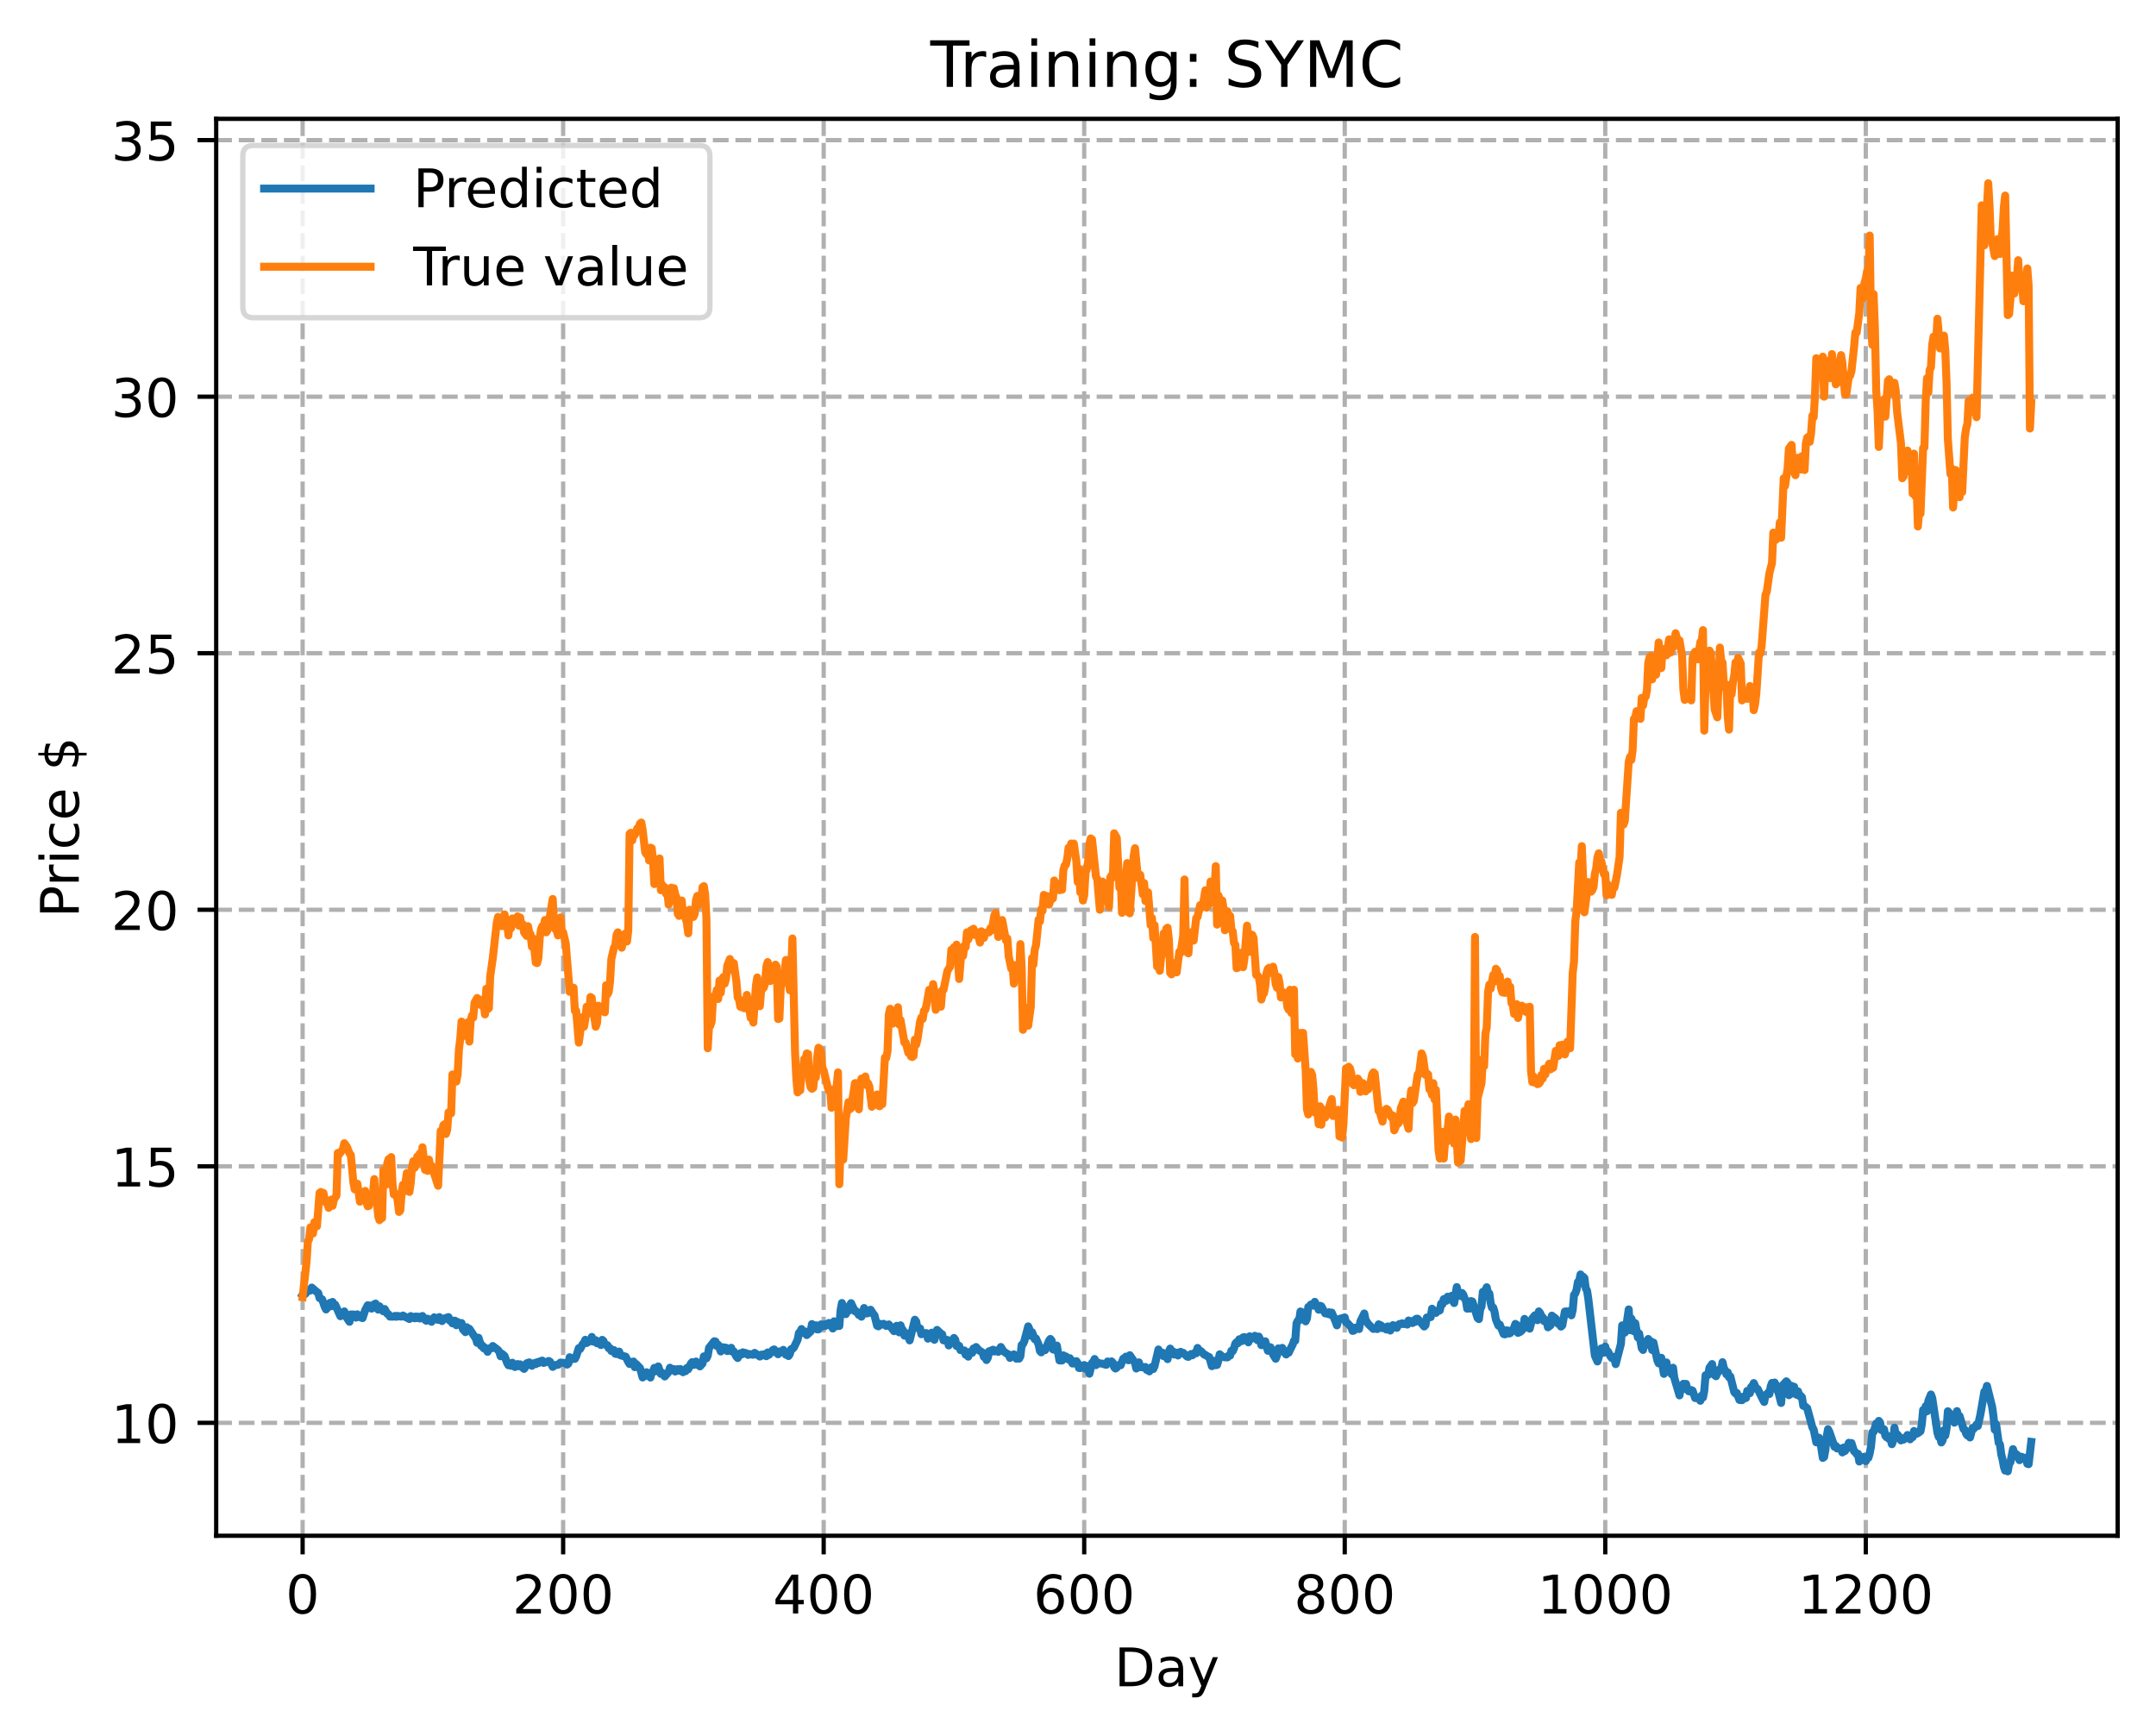 <?xml version="1.0" encoding="utf-8" standalone="no"?>
<!DOCTYPE svg PUBLIC "-//W3C//DTD SVG 1.1//EN"
  "http://www.w3.org/Graphics/SVG/1.1/DTD/svg11.dtd">
<!-- Created with matplotlib (https://matplotlib.org/) -->
<svg height="325.986pt" version="1.1" viewBox="0 0 404.923 325.986" width="404.923pt" xmlns="http://www.w3.org/2000/svg" xmlns:xlink="http://www.w3.org/1999/xlink">
 <defs>
  <style type="text/css">
*{stroke-linecap:butt;stroke-linejoin:round;}
  </style>
 </defs>
 <g id="figure_1">
  <g id="patch_1">
   <path d="M 0 325.986 
L 404.923 325.986 
L 404.923 0 
L 0 0 
z
" style="fill:#ffffff;"/>
  </g>
  <g id="axes_1">
   <g id="patch_2">
    <path d="M 40.603 288.43 
L 397.723 288.43 
L 397.723 22.318 
L 40.603 22.318 
z
" style="fill:#ffffff;"/>
   </g>
   <g id="matplotlib.axis_1">
    <g id="xtick_1">
     <g id="line2d_1">
      <path clip-path="url(#p7685cf4bf3)" d="M 56.836 288.43 
L 56.836 22.318 
" style="fill:none;stroke:#b0b0b0;stroke-dasharray:2.96,1.28;stroke-dashoffset:0;stroke-width:0.8;"/>
     </g>
     <g id="line2d_2">
      <defs>
       <path d="M 0 0 
L 0 3.5 
" id="ma3b3f46304" style="stroke:#000000;stroke-width:0.8;"/>
      </defs>
      <g>
       <use style="stroke:#000000;stroke-width:0.8;" x="56.836" xlink:href="#ma3b3f46304" y="288.43"/>
      </g>
     </g>
     <g id="text_1">
      <!-- 0 -->
      <defs>
       <path d="M 31.781 66.406 
Q 24.172 66.406 20.328 58.906 
Q 16.5 51.422 16.5 36.375 
Q 16.5 21.391 20.328 13.891 
Q 24.172 6.391 31.781 6.391 
Q 39.453 6.391 43.281 13.891 
Q 47.125 21.391 47.125 36.375 
Q 47.125 51.422 43.281 58.906 
Q 39.453 66.406 31.781 66.406 
z
M 31.781 74.219 
Q 44.047 74.219 50.516 64.516 
Q 56.984 54.828 56.984 36.375 
Q 56.984 17.969 50.516 8.266 
Q 44.047 -1.422 31.781 -1.422 
Q 19.531 -1.422 13.062 8.266 
Q 6.594 17.969 6.594 36.375 
Q 6.594 54.828 13.062 64.516 
Q 19.531 74.219 31.781 74.219 
z
" id="DejaVuSans-48"/>
      </defs>
      <g transform="translate(53.655 303.029)scale(0.1 -0.1)">
       <use xlink:href="#DejaVuSans-48"/>
      </g>
     </g>
    </g>
    <g id="xtick_2">
     <g id="line2d_3">
      <path clip-path="url(#p7685cf4bf3)" d="M 105.766 288.43 
L 105.766 22.318 
" style="fill:none;stroke:#b0b0b0;stroke-dasharray:2.96,1.28;stroke-dashoffset:0;stroke-width:0.8;"/>
     </g>
     <g id="line2d_4">
      <g>
       <use style="stroke:#000000;stroke-width:0.8;" x="105.766" xlink:href="#ma3b3f46304" y="288.43"/>
      </g>
     </g>
     <g id="text_2">
      <!-- 200 -->
      <defs>
       <path d="M 19.188 8.297 
L 53.609 8.297 
L 53.609 0 
L 7.328 0 
L 7.328 8.297 
Q 12.938 14.109 22.625 23.891 
Q 32.328 33.688 34.812 36.531 
Q 39.547 41.844 41.422 45.531 
Q 43.312 49.219 43.312 52.781 
Q 43.312 58.594 39.234 62.25 
Q 35.156 65.922 28.609 65.922 
Q 23.969 65.922 18.812 64.312 
Q 13.672 62.703 7.812 59.422 
L 7.812 69.391 
Q 13.766 71.781 18.938 73 
Q 24.125 74.219 28.422 74.219 
Q 39.75 74.219 46.484 68.547 
Q 53.219 62.891 53.219 53.422 
Q 53.219 48.922 51.531 44.891 
Q 49.859 40.875 45.406 35.406 
Q 44.188 33.984 37.641 27.219 
Q 31.109 20.453 19.188 8.297 
z
" id="DejaVuSans-50"/>
      </defs>
      <g transform="translate(96.223 303.029)scale(0.1 -0.1)">
       <use xlink:href="#DejaVuSans-50"/>
       <use x="63.623" xlink:href="#DejaVuSans-48"/>
       <use x="127.246" xlink:href="#DejaVuSans-48"/>
      </g>
     </g>
    </g>
    <g id="xtick_3">
     <g id="line2d_5">
      <path clip-path="url(#p7685cf4bf3)" d="M 154.697 288.43 
L 154.697 22.318 
" style="fill:none;stroke:#b0b0b0;stroke-dasharray:2.96,1.28;stroke-dashoffset:0;stroke-width:0.8;"/>
     </g>
     <g id="line2d_6">
      <g>
       <use style="stroke:#000000;stroke-width:0.8;" x="154.697" xlink:href="#ma3b3f46304" y="288.43"/>
      </g>
     </g>
     <g id="text_3">
      <!-- 400 -->
      <defs>
       <path d="M 37.797 64.312 
L 12.891 25.391 
L 37.797 25.391 
z
M 35.203 72.906 
L 47.609 72.906 
L 47.609 25.391 
L 58.016 25.391 
L 58.016 17.188 
L 47.609 17.188 
L 47.609 0 
L 37.797 0 
L 37.797 17.188 
L 4.891 17.188 
L 4.891 26.703 
z
" id="DejaVuSans-52"/>
      </defs>
      <g transform="translate(145.153 303.029)scale(0.1 -0.1)">
       <use xlink:href="#DejaVuSans-52"/>
       <use x="63.623" xlink:href="#DejaVuSans-48"/>
       <use x="127.246" xlink:href="#DejaVuSans-48"/>
      </g>
     </g>
    </g>
    <g id="xtick_4">
     <g id="line2d_7">
      <path clip-path="url(#p7685cf4bf3)" d="M 203.628 288.43 
L 203.628 22.318 
" style="fill:none;stroke:#b0b0b0;stroke-dasharray:2.96,1.28;stroke-dashoffset:0;stroke-width:0.8;"/>
     </g>
     <g id="line2d_8">
      <g>
       <use style="stroke:#000000;stroke-width:0.8;" x="203.628" xlink:href="#ma3b3f46304" y="288.43"/>
      </g>
     </g>
     <g id="text_4">
      <!-- 600 -->
      <defs>
       <path d="M 33.016 40.375 
Q 26.375 40.375 22.484 35.828 
Q 18.609 31.297 18.609 23.391 
Q 18.609 15.531 22.484 10.953 
Q 26.375 6.391 33.016 6.391 
Q 39.656 6.391 43.531 10.953 
Q 47.406 15.531 47.406 23.391 
Q 47.406 31.297 43.531 35.828 
Q 39.656 40.375 33.016 40.375 
z
M 52.594 71.297 
L 52.594 62.312 
Q 48.875 64.062 45.094 64.984 
Q 41.312 65.922 37.594 65.922 
Q 27.828 65.922 22.672 59.328 
Q 17.531 52.734 16.797 39.406 
Q 19.672 43.656 24.016 45.922 
Q 28.375 48.188 33.594 48.188 
Q 44.578 48.188 50.953 41.516 
Q 57.328 34.859 57.328 23.391 
Q 57.328 12.156 50.688 5.359 
Q 44.047 -1.422 33.016 -1.422 
Q 20.359 -1.422 13.672 8.266 
Q 6.984 17.969 6.984 36.375 
Q 6.984 53.656 15.188 63.938 
Q 23.391 74.219 37.203 74.219 
Q 40.922 74.219 44.703 73.484 
Q 48.484 72.75 52.594 71.297 
z
" id="DejaVuSans-54"/>
      </defs>
      <g transform="translate(194.084 303.029)scale(0.1 -0.1)">
       <use xlink:href="#DejaVuSans-54"/>
       <use x="63.623" xlink:href="#DejaVuSans-48"/>
       <use x="127.246" xlink:href="#DejaVuSans-48"/>
      </g>
     </g>
    </g>
    <g id="xtick_5">
     <g id="line2d_9">
      <path clip-path="url(#p7685cf4bf3)" d="M 252.558 288.43 
L 252.558 22.318 
" style="fill:none;stroke:#b0b0b0;stroke-dasharray:2.96,1.28;stroke-dashoffset:0;stroke-width:0.8;"/>
     </g>
     <g id="line2d_10">
      <g>
       <use style="stroke:#000000;stroke-width:0.8;" x="252.558" xlink:href="#ma3b3f46304" y="288.43"/>
      </g>
     </g>
     <g id="text_5">
      <!-- 800 -->
      <defs>
       <path d="M 31.781 34.625 
Q 24.75 34.625 20.719 30.859 
Q 16.703 27.094 16.703 20.516 
Q 16.703 13.922 20.719 10.156 
Q 24.75 6.391 31.781 6.391 
Q 38.812 6.391 42.859 10.172 
Q 46.922 13.969 46.922 20.516 
Q 46.922 27.094 42.891 30.859 
Q 38.875 34.625 31.781 34.625 
z
M 21.922 38.812 
Q 15.578 40.375 12.031 44.719 
Q 8.5 49.078 8.5 55.328 
Q 8.5 64.062 14.719 69.141 
Q 20.953 74.219 31.781 74.219 
Q 42.672 74.219 48.875 69.141 
Q 55.078 64.062 55.078 55.328 
Q 55.078 49.078 51.531 44.719 
Q 48 40.375 41.703 38.812 
Q 48.828 37.156 52.797 32.312 
Q 56.781 27.484 56.781 20.516 
Q 56.781 9.906 50.312 4.234 
Q 43.844 -1.422 31.781 -1.422 
Q 19.734 -1.422 13.25 4.234 
Q 6.781 9.906 6.781 20.516 
Q 6.781 27.484 10.781 32.312 
Q 14.797 37.156 21.922 38.812 
z
M 18.312 54.391 
Q 18.312 48.734 21.844 45.562 
Q 25.391 42.391 31.781 42.391 
Q 38.141 42.391 41.719 45.562 
Q 45.312 48.734 45.312 54.391 
Q 45.312 60.062 41.719 63.234 
Q 38.141 66.406 31.781 66.406 
Q 25.391 66.406 21.844 63.234 
Q 18.312 60.062 18.312 54.391 
z
" id="DejaVuSans-56"/>
      </defs>
      <g transform="translate(243.015 303.029)scale(0.1 -0.1)">
       <use xlink:href="#DejaVuSans-56"/>
       <use x="63.623" xlink:href="#DejaVuSans-48"/>
       <use x="127.246" xlink:href="#DejaVuSans-48"/>
      </g>
     </g>
    </g>
    <g id="xtick_6">
     <g id="line2d_11">
      <path clip-path="url(#p7685cf4bf3)" d="M 301.489 288.43 
L 301.489 22.318 
" style="fill:none;stroke:#b0b0b0;stroke-dasharray:2.96,1.28;stroke-dashoffset:0;stroke-width:0.8;"/>
     </g>
     <g id="line2d_12">
      <g>
       <use style="stroke:#000000;stroke-width:0.8;" x="301.489" xlink:href="#ma3b3f46304" y="288.43"/>
      </g>
     </g>
     <g id="text_6">
      <!-- 1000 -->
      <defs>
       <path d="M 12.406 8.297 
L 28.516 8.297 
L 28.516 63.922 
L 10.984 60.406 
L 10.984 69.391 
L 28.422 72.906 
L 38.281 72.906 
L 38.281 8.297 
L 54.391 8.297 
L 54.391 0 
L 12.406 0 
z
" id="DejaVuSans-49"/>
      </defs>
      <g transform="translate(288.764 303.029)scale(0.1 -0.1)">
       <use xlink:href="#DejaVuSans-49"/>
       <use x="63.623" xlink:href="#DejaVuSans-48"/>
       <use x="127.246" xlink:href="#DejaVuSans-48"/>
       <use x="190.869" xlink:href="#DejaVuSans-48"/>
      </g>
     </g>
    </g>
    <g id="xtick_7">
     <g id="line2d_13">
      <path clip-path="url(#p7685cf4bf3)" d="M 350.419 288.43 
L 350.419 22.318 
" style="fill:none;stroke:#b0b0b0;stroke-dasharray:2.96,1.28;stroke-dashoffset:0;stroke-width:0.8;"/>
     </g>
     <g id="line2d_14">
      <g>
       <use style="stroke:#000000;stroke-width:0.8;" x="350.419" xlink:href="#ma3b3f46304" y="288.43"/>
      </g>
     </g>
     <g id="text_7">
      <!-- 1200 -->
      <g transform="translate(337.694 303.029)scale(0.1 -0.1)">
       <use xlink:href="#DejaVuSans-49"/>
       <use x="63.623" xlink:href="#DejaVuSans-50"/>
       <use x="127.246" xlink:href="#DejaVuSans-48"/>
       <use x="190.869" xlink:href="#DejaVuSans-48"/>
      </g>
     </g>
    </g>
    <g id="text_8">
     <!-- Day -->
     <defs>
      <path d="M 19.672 64.797 
L 19.672 8.109 
L 31.594 8.109 
Q 46.688 8.109 53.688 14.938 
Q 60.688 21.781 60.688 36.531 
Q 60.688 51.172 53.688 57.984 
Q 46.688 64.797 31.594 64.797 
z
M 9.812 72.906 
L 30.078 72.906 
Q 51.266 72.906 61.172 64.094 
Q 71.094 55.281 71.094 36.531 
Q 71.094 17.672 61.125 8.828 
Q 51.172 0 30.078 0 
L 9.812 0 
z
" id="DejaVuSans-68"/>
      <path d="M 34.281 27.484 
Q 23.391 27.484 19.188 25 
Q 14.984 22.516 14.984 16.5 
Q 14.984 11.719 18.141 8.906 
Q 21.297 6.109 26.703 6.109 
Q 34.188 6.109 38.703 11.406 
Q 43.219 16.703 43.219 25.484 
L 43.219 27.484 
z
M 52.203 31.203 
L 52.203 0 
L 43.219 0 
L 43.219 8.297 
Q 40.141 3.328 35.547 0.953 
Q 30.953 -1.422 24.312 -1.422 
Q 15.922 -1.422 10.953 3.297 
Q 6 8.016 6 15.922 
Q 6 25.141 12.172 29.828 
Q 18.359 34.516 30.609 34.516 
L 43.219 34.516 
L 43.219 35.406 
Q 43.219 41.609 39.141 45 
Q 35.062 48.391 27.688 48.391 
Q 23 48.391 18.547 47.266 
Q 14.109 46.141 10.016 43.891 
L 10.016 52.203 
Q 14.938 54.109 19.578 55.047 
Q 24.219 56 28.609 56 
Q 40.484 56 46.344 49.844 
Q 52.203 43.703 52.203 31.203 
z
" id="DejaVuSans-97"/>
      <path d="M 32.172 -5.078 
Q 28.375 -14.844 24.75 -17.812 
Q 21.141 -20.797 15.094 -20.797 
L 7.906 -20.797 
L 7.906 -13.281 
L 13.188 -13.281 
Q 16.891 -13.281 18.938 -11.516 
Q 21 -9.766 23.484 -3.219 
L 25.094 0.875 
L 2.984 54.688 
L 12.5 54.688 
L 29.594 11.922 
L 46.688 54.688 
L 56.203 54.688 
z
" id="DejaVuSans-121"/>
     </defs>
     <g transform="translate(209.29 316.707)scale(0.1 -0.1)">
      <use xlink:href="#DejaVuSans-68"/>
      <use x="77.002" xlink:href="#DejaVuSans-97"/>
      <use x="138.281" xlink:href="#DejaVuSans-121"/>
     </g>
    </g>
   </g>
   <g id="matplotlib.axis_2">
    <g id="ytick_1">
     <g id="line2d_15">
      <path clip-path="url(#p7685cf4bf3)" d="M 40.603 267.224 
L 397.723 267.224 
" style="fill:none;stroke:#b0b0b0;stroke-dasharray:2.96,1.28;stroke-dashoffset:0;stroke-width:0.8;"/>
     </g>
     <g id="line2d_16">
      <defs>
       <path d="M 0 0 
L -3.5 0 
" id="m1afbea8357" style="stroke:#000000;stroke-width:0.8;"/>
      </defs>
      <g>
       <use style="stroke:#000000;stroke-width:0.8;" x="40.603" xlink:href="#m1afbea8357" y="267.224"/>
      </g>
     </g>
     <g id="text_9">
      <!-- 10 -->
      <g transform="translate(20.878 271.023)scale(0.1 -0.1)">
       <use xlink:href="#DejaVuSans-49"/>
       <use x="63.623" xlink:href="#DejaVuSans-48"/>
      </g>
     </g>
    </g>
    <g id="ytick_2">
     <g id="line2d_17">
      <path clip-path="url(#p7685cf4bf3)" d="M 40.603 219.043 
L 397.723 219.043 
" style="fill:none;stroke:#b0b0b0;stroke-dasharray:2.96,1.28;stroke-dashoffset:0;stroke-width:0.8;"/>
     </g>
     <g id="line2d_18">
      <g>
       <use style="stroke:#000000;stroke-width:0.8;" x="40.603" xlink:href="#m1afbea8357" y="219.043"/>
      </g>
     </g>
     <g id="text_10">
      <!-- 15 -->
      <defs>
       <path d="M 10.797 72.906 
L 49.516 72.906 
L 49.516 64.594 
L 19.828 64.594 
L 19.828 46.734 
Q 21.969 47.469 24.109 47.828 
Q 26.266 48.188 28.422 48.188 
Q 40.625 48.188 47.75 41.5 
Q 54.891 34.812 54.891 23.391 
Q 54.891 11.625 47.562 5.094 
Q 40.234 -1.422 26.906 -1.422 
Q 22.312 -1.422 17.547 -0.641 
Q 12.797 0.141 7.719 1.703 
L 7.719 11.625 
Q 12.109 9.234 16.797 8.062 
Q 21.484 6.891 26.703 6.891 
Q 35.156 6.891 40.078 11.328 
Q 45.016 15.766 45.016 23.391 
Q 45.016 31 40.078 35.438 
Q 35.156 39.891 26.703 39.891 
Q 22.75 39.891 18.812 39.016 
Q 14.891 38.141 10.797 36.281 
z
" id="DejaVuSans-53"/>
      </defs>
      <g transform="translate(20.878 222.842)scale(0.1 -0.1)">
       <use xlink:href="#DejaVuSans-49"/>
       <use x="63.623" xlink:href="#DejaVuSans-53"/>
      </g>
     </g>
    </g>
    <g id="ytick_3">
     <g id="line2d_19">
      <path clip-path="url(#p7685cf4bf3)" d="M 40.603 170.862 
L 397.723 170.862 
" style="fill:none;stroke:#b0b0b0;stroke-dasharray:2.96,1.28;stroke-dashoffset:0;stroke-width:0.8;"/>
     </g>
     <g id="line2d_20">
      <g>
       <use style="stroke:#000000;stroke-width:0.8;" x="40.603" xlink:href="#m1afbea8357" y="170.862"/>
      </g>
     </g>
     <g id="text_11">
      <!-- 20 -->
      <g transform="translate(20.878 174.661)scale(0.1 -0.1)">
       <use xlink:href="#DejaVuSans-50"/>
       <use x="63.623" xlink:href="#DejaVuSans-48"/>
      </g>
     </g>
    </g>
    <g id="ytick_4">
     <g id="line2d_21">
      <path clip-path="url(#p7685cf4bf3)" d="M 40.603 122.681 
L 397.723 122.681 
" style="fill:none;stroke:#b0b0b0;stroke-dasharray:2.96,1.28;stroke-dashoffset:0;stroke-width:0.8;"/>
     </g>
     <g id="line2d_22">
      <g>
       <use style="stroke:#000000;stroke-width:0.8;" x="40.603" xlink:href="#m1afbea8357" y="122.681"/>
      </g>
     </g>
     <g id="text_12">
      <!-- 25 -->
      <g transform="translate(20.878 126.48)scale(0.1 -0.1)">
       <use xlink:href="#DejaVuSans-50"/>
       <use x="63.623" xlink:href="#DejaVuSans-53"/>
      </g>
     </g>
    </g>
    <g id="ytick_5">
     <g id="line2d_23">
      <path clip-path="url(#p7685cf4bf3)" d="M 40.603 74.501 
L 397.723 74.501 
" style="fill:none;stroke:#b0b0b0;stroke-dasharray:2.96,1.28;stroke-dashoffset:0;stroke-width:0.8;"/>
     </g>
     <g id="line2d_24">
      <g>
       <use style="stroke:#000000;stroke-width:0.8;" x="40.603" xlink:href="#m1afbea8357" y="74.501"/>
      </g>
     </g>
     <g id="text_13">
      <!-- 30 -->
      <defs>
       <path d="M 40.578 39.312 
Q 47.656 37.797 51.625 33 
Q 55.609 28.219 55.609 21.188 
Q 55.609 10.406 48.188 4.484 
Q 40.766 -1.422 27.094 -1.422 
Q 22.516 -1.422 17.656 -0.516 
Q 12.797 0.391 7.625 2.203 
L 7.625 11.719 
Q 11.719 9.328 16.594 8.109 
Q 21.484 6.891 26.812 6.891 
Q 36.078 6.891 40.938 10.547 
Q 45.797 14.203 45.797 21.188 
Q 45.797 27.641 41.281 31.266 
Q 36.766 34.906 28.719 34.906 
L 20.219 34.906 
L 20.219 43.016 
L 29.109 43.016 
Q 36.375 43.016 40.234 45.922 
Q 44.094 48.828 44.094 54.297 
Q 44.094 59.906 40.109 62.906 
Q 36.141 65.922 28.719 65.922 
Q 24.656 65.922 20.016 65.031 
Q 15.375 64.156 9.812 62.312 
L 9.812 71.094 
Q 15.438 72.656 20.344 73.438 
Q 25.25 74.219 29.594 74.219 
Q 40.828 74.219 47.359 69.109 
Q 53.906 64.016 53.906 55.328 
Q 53.906 49.266 50.438 45.094 
Q 46.969 40.922 40.578 39.312 
z
" id="DejaVuSans-51"/>
      </defs>
      <g transform="translate(20.878 78.3)scale(0.1 -0.1)">
       <use xlink:href="#DejaVuSans-51"/>
       <use x="63.623" xlink:href="#DejaVuSans-48"/>
      </g>
     </g>
    </g>
    <g id="ytick_6">
     <g id="line2d_25">
      <path clip-path="url(#p7685cf4bf3)" d="M 40.603 26.32 
L 397.723 26.32 
" style="fill:none;stroke:#b0b0b0;stroke-dasharray:2.96,1.28;stroke-dashoffset:0;stroke-width:0.8;"/>
     </g>
     <g id="line2d_26">
      <g>
       <use style="stroke:#000000;stroke-width:0.8;" x="40.603" xlink:href="#m1afbea8357" y="26.32"/>
      </g>
     </g>
     <g id="text_14">
      <!-- 35 -->
      <g transform="translate(20.878 30.119)scale(0.1 -0.1)">
       <use xlink:href="#DejaVuSans-51"/>
       <use x="63.623" xlink:href="#DejaVuSans-53"/>
      </g>
     </g>
    </g>
    <g id="text_15">
     <!-- Price $ -->
     <defs>
      <path d="M 19.672 64.797 
L 19.672 37.406 
L 32.078 37.406 
Q 38.969 37.406 42.719 40.969 
Q 46.484 44.531 46.484 51.125 
Q 46.484 57.672 42.719 61.234 
Q 38.969 64.797 32.078 64.797 
z
M 9.812 72.906 
L 32.078 72.906 
Q 44.344 72.906 50.609 67.359 
Q 56.891 61.812 56.891 51.125 
Q 56.891 40.328 50.609 34.812 
Q 44.344 29.297 32.078 29.297 
L 19.672 29.297 
L 19.672 0 
L 9.812 0 
z
" id="DejaVuSans-80"/>
      <path d="M 41.109 46.297 
Q 39.594 47.172 37.812 47.578 
Q 36.031 48 33.891 48 
Q 26.266 48 22.188 43.047 
Q 18.109 38.094 18.109 28.812 
L 18.109 0 
L 9.078 0 
L 9.078 54.688 
L 18.109 54.688 
L 18.109 46.188 
Q 20.953 51.172 25.484 53.578 
Q 30.031 56 36.531 56 
Q 37.453 56 38.578 55.875 
Q 39.703 55.766 41.062 55.516 
z
" id="DejaVuSans-114"/>
      <path d="M 9.422 54.688 
L 18.406 54.688 
L 18.406 0 
L 9.422 0 
z
M 9.422 75.984 
L 18.406 75.984 
L 18.406 64.594 
L 9.422 64.594 
z
" id="DejaVuSans-105"/>
      <path d="M 48.781 52.594 
L 48.781 44.188 
Q 44.969 46.297 41.141 47.344 
Q 37.312 48.391 33.406 48.391 
Q 24.656 48.391 19.812 42.844 
Q 14.984 37.312 14.984 27.297 
Q 14.984 17.281 19.812 11.734 
Q 24.656 6.203 33.406 6.203 
Q 37.312 6.203 41.141 7.25 
Q 44.969 8.297 48.781 10.406 
L 48.781 2.094 
Q 45.016 0.344 40.984 -0.531 
Q 36.969 -1.422 32.422 -1.422 
Q 20.062 -1.422 12.781 6.344 
Q 5.516 14.109 5.516 27.297 
Q 5.516 40.672 12.859 48.328 
Q 20.219 56 33.016 56 
Q 37.156 56 41.109 55.141 
Q 45.062 54.297 48.781 52.594 
z
" id="DejaVuSans-99"/>
      <path d="M 56.203 29.594 
L 56.203 25.203 
L 14.891 25.203 
Q 15.484 15.922 20.484 11.062 
Q 25.484 6.203 34.422 6.203 
Q 39.594 6.203 44.453 7.469 
Q 49.312 8.734 54.109 11.281 
L 54.109 2.781 
Q 49.266 0.734 44.188 -0.344 
Q 39.109 -1.422 33.891 -1.422 
Q 20.797 -1.422 13.156 6.188 
Q 5.516 13.812 5.516 26.812 
Q 5.516 40.234 12.766 48.109 
Q 20.016 56 32.328 56 
Q 43.359 56 49.781 48.891 
Q 56.203 41.797 56.203 29.594 
z
M 47.219 32.234 
Q 47.125 39.594 43.094 43.984 
Q 39.062 48.391 32.422 48.391 
Q 24.906 48.391 20.391 44.141 
Q 15.875 39.891 15.188 32.172 
z
" id="DejaVuSans-101"/>
      <path id="DejaVuSans-32"/>
      <path d="M 33.797 -14.703 
L 28.906 -14.703 
L 28.859 0 
Q 23.734 0.094 18.609 1.188 
Q 13.484 2.297 8.297 4.5 
L 8.297 13.281 
Q 13.281 10.156 18.375 8.562 
Q 23.484 6.984 28.906 6.938 
L 28.906 29.203 
Q 18.109 30.953 13.203 35.156 
Q 8.297 39.359 8.297 46.688 
Q 8.297 54.641 13.625 59.219 
Q 18.953 63.812 28.906 64.5 
L 28.906 75.984 
L 33.797 75.984 
L 33.797 64.656 
Q 38.328 64.453 42.578 63.688 
Q 46.828 62.938 50.875 61.625 
L 50.875 53.078 
Q 46.828 55.125 42.547 56.25 
Q 38.281 57.375 33.797 57.562 
L 33.797 36.719 
Q 44.875 35.016 50.094 30.609 
Q 55.328 26.219 55.328 18.609 
Q 55.328 10.359 49.781 5.594 
Q 44.234 0.828 33.797 0.094 
z
M 28.906 37.594 
L 28.906 57.625 
Q 23.25 56.984 20.266 54.391 
Q 17.281 51.812 17.281 47.516 
Q 17.281 43.312 20.031 40.969 
Q 22.797 38.625 28.906 37.594 
z
M 33.797 28.219 
L 33.797 7.078 
Q 39.984 7.906 43.141 10.594 
Q 46.297 13.281 46.297 17.672 
Q 46.297 21.969 43.281 24.5 
Q 40.281 27.047 33.797 28.219 
z
" id="DejaVuSans-36"/>
     </defs>
     <g transform="translate(14.798 172.342)rotate(-90)scale(0.1 -0.1)">
      <use xlink:href="#DejaVuSans-80"/>
      <use x="58.553" xlink:href="#DejaVuSans-114"/>
      <use x="99.666" xlink:href="#DejaVuSans-105"/>
      <use x="127.449" xlink:href="#DejaVuSans-99"/>
      <use x="182.43" xlink:href="#DejaVuSans-101"/>
      <use x="243.953" xlink:href="#DejaVuSans-32"/>
      <use x="275.74" xlink:href="#DejaVuSans-36"/>
     </g>
    </g>
   </g>
   <g id="line2d_27">
    <path clip-path="url(#p7685cf4bf3)" d="M 56.836 243.162 
L 57.081 242.748 
L 57.325 243.031 
L 57.814 242.404 
L 58.304 242.375 
L 58.548 241.822 
L 59.282 242.471 
L 59.772 242.848 
L 60.016 243.794 
L 60.506 244.039 
L 60.995 245.464 
L 61.24 245.931 
L 61.729 245.313 
L 61.974 244.69 
L 62.218 245.328 
L 62.463 244.52 
L 62.708 245.178 
L 62.952 245.036 
L 63.931 247.201 
L 64.42 246.497 
L 64.665 246.299 
L 65.154 247.533 
L 65.643 248.251 
L 65.888 246.863 
L 66.133 247.4 
L 66.377 246.868 
L 66.867 247.469 
L 67.111 246.846 
L 67.601 247.376 
L 68.09 247.558 
L 68.579 246.075 
L 69.069 245.14 
L 69.313 245.664 
L 69.558 245.196 
L 69.802 245.772 
L 70.292 244.959 
L 70.536 244.83 
L 71.026 245.963 
L 71.27 245.333 
L 71.76 246.05 
L 72.004 246.284 
L 72.249 245.852 
L 72.738 246.745 
L 72.983 246.858 
L 73.228 247.276 
L 73.962 247.282 
L 74.206 247.137 
L 74.451 247.307 
L 74.696 247.147 
L 75.185 247.265 
L 75.429 247.269 
L 75.674 247.072 
L 76.163 247.36 
L 76.897 247.724 
L 77.142 247.179 
L 77.387 247.356 
L 77.631 247.313 
L 77.876 247.595 
L 78.121 247.261 
L 78.365 247.545 
L 78.61 247.291 
L 78.855 247.635 
L 79.344 247.161 
L 79.833 247.895 
L 80.078 248.06 
L 80.323 247.669 
L 81.056 248.245 
L 81.546 247.406 
L 82.035 247.803 
L 82.28 247.894 
L 82.524 247.363 
L 83.014 248.114 
L 83.503 247.608 
L 84.237 247.368 
L 84.482 248.052 
L 84.726 247.968 
L 84.971 248.54 
L 85.216 248.044 
L 85.46 248.049 
L 85.705 248.895 
L 85.95 248.289 
L 86.439 248.697 
L 86.684 248.486 
L 86.928 249.647 
L 87.417 250.193 
L 87.662 249.269 
L 87.907 249.66 
L 88.151 249.567 
L 89.375 251.407 
L 89.619 252.203 
L 89.864 251.241 
L 90.353 252.759 
L 90.598 252.704 
L 90.843 253.225 
L 91.087 253.106 
L 91.577 253.89 
L 91.821 253.358 
L 92.066 253.187 
L 92.311 253.225 
L 92.555 252.799 
L 93.534 253.556 
L 93.778 253.892 
L 94.023 254.727 
L 94.268 254.253 
L 94.757 254.666 
L 95.246 255.985 
L 95.491 256.412 
L 95.736 256.115 
L 95.98 256.514 
L 96.225 255.94 
L 96.714 256.743 
L 97.204 256.19 
L 97.448 256.602 
L 97.693 256.239 
L 98.182 256.887 
L 98.427 257.093 
L 98.672 256.742 
L 98.916 256.037 
L 99.405 255.873 
L 99.895 256.513 
L 100.384 255.997 
L 100.629 256.199 
L 100.873 255.845 
L 101.118 256.006 
L 101.363 255.702 
L 101.852 255.541 
L 102.097 255.975 
L 102.831 255.721 
L 103.075 255.609 
L 103.32 255.77 
L 103.809 256.719 
L 104.299 256.376 
L 104.788 256.323 
L 105.277 255.908 
L 106.256 256.013 
L 106.5 256.291 
L 106.745 256.103 
L 106.99 254.905 
L 107.479 255.269 
L 107.724 255.063 
L 107.968 255.207 
L 108.213 254.747 
L 108.702 253.201 
L 108.947 253.371 
L 109.436 252.447 
L 109.681 252.204 
L 109.926 251.63 
L 110.17 252.236 
L 110.904 251.784 
L 111.149 251.094 
L 111.393 251.969 
L 111.883 251.708 
L 112.127 252.292 
L 112.617 251.976 
L 112.861 252.617 
L 113.106 251.643 
L 113.351 251.871 
L 113.595 252.529 
L 114.085 252.651 
L 114.329 253.226 
L 114.574 253.206 
L 114.819 253.737 
L 115.308 253.57 
L 115.553 254.25 
L 115.797 254.31 
L 116.042 254.18 
L 116.287 253.847 
L 116.531 254.539 
L 117.51 254.802 
L 117.999 255.795 
L 118.244 256.179 
L 118.488 256.074 
L 118.733 255.766 
L 118.978 255.717 
L 119.222 256.776 
L 119.467 256.173 
L 120.201 256.936 
L 120.69 258.709 
L 121.18 258.331 
L 121.424 257.724 
L 121.669 258.39 
L 121.914 258.208 
L 122.158 258.723 
L 122.403 257.73 
L 122.648 257.663 
L 122.892 256.902 
L 123.137 257.549 
L 123.381 257.385 
L 123.626 256.635 
L 124.115 258.038 
L 124.36 257.835 
L 124.849 258.523 
L 125.583 257.675 
L 125.828 256.88 
L 126.073 257.339 
L 126.562 257.131 
L 126.807 257.589 
L 127.296 257.145 
L 127.541 257.443 
L 127.785 257.119 
L 128.275 257.718 
L 128.519 257.29 
L 128.764 257.52 
L 129.008 256.925 
L 129.253 257.166 
L 129.742 256.114 
L 129.987 255.831 
L 130.232 256.353 
L 130.721 255.711 
L 130.966 256.345 
L 131.21 256.091 
L 131.455 256.625 
L 131.944 256.073 
L 132.189 254.743 
L 132.678 255.12 
L 132.923 254.599 
L 133.168 253.148 
L 134.146 251.906 
L 134.391 251.971 
L 134.636 252.794 
L 134.88 252.557 
L 135.369 253.823 
L 135.614 253.018 
L 136.348 253.119 
L 136.593 253.746 
L 137.082 253.669 
L 137.327 253.134 
L 137.571 253.867 
L 137.816 253.808 
L 138.305 254.799 
L 138.55 255.054 
L 139.039 254.165 
L 139.284 254.385 
L 139.529 253.983 
L 139.773 254.225 
L 140.018 254.099 
L 140.507 254.476 
L 140.752 254.296 
L 141.241 254.414 
L 141.486 254.437 
L 141.73 254.088 
L 142.22 254.437 
L 142.709 254.776 
L 142.954 254.428 
L 143.198 254.578 
L 143.443 254.347 
L 143.932 254.711 
L 144.177 254.013 
L 144.422 254.447 
L 145.156 253.54 
L 145.4 253.443 
L 145.645 253.991 
L 145.89 253.839 
L 146.134 254.344 
L 146.379 253.82 
L 146.624 254.019 
L 147.113 253.524 
L 147.602 254.445 
L 147.847 254.228 
L 148.091 254.682 
L 148.336 254.324 
L 148.581 253.385 
L 148.825 253.354 
L 149.07 253.124 
L 149.559 252.134 
L 149.804 251.607 
L 150.049 250.344 
L 150.293 250.112 
L 150.538 249.613 
L 150.783 250.338 
L 151.272 250.077 
L 151.517 250.742 
L 152.251 250.061 
L 152.495 248.681 
L 152.74 249.46 
L 152.984 249.297 
L 153.229 248.901 
L 153.474 249.682 
L 153.718 249.673 
L 153.963 248.964 
L 154.208 248.734 
L 154.452 249.137 
L 154.697 248.75 
L 154.942 249.052 
L 155.186 248.672 
L 155.431 248.875 
L 155.676 248.469 
L 156.165 248.898 
L 156.41 249.514 
L 156.654 248.16 
L 156.899 248.981 
L 157.144 249.078 
L 157.388 248.857 
L 157.633 249.04 
L 157.878 246.062 
L 158.122 244.72 
L 158.856 246.814 
L 159.101 245.578 
L 159.345 246.23 
L 159.59 245.188 
L 159.835 244.749 
L 160.569 246.275 
L 160.813 246.266 
L 161.303 246.969 
L 161.547 247.042 
L 161.792 247.29 
L 162.037 246.645 
L 162.281 245.661 
L 162.771 246.679 
L 163.015 246.631 
L 163.26 246.453 
L 163.505 245.987 
L 163.994 246.743 
L 164.239 247.037 
L 164.728 248.989 
L 164.972 249.105 
L 165.217 248.621 
L 165.462 248.779 
L 165.706 248.764 
L 165.951 248.628 
L 166.44 249.026 
L 166.93 248.742 
L 167.908 250.012 
L 168.153 249.29 
L 168.398 249.006 
L 168.887 250.238 
L 169.132 248.91 
L 169.376 249.579 
L 169.621 249.866 
L 169.866 250.854 
L 170.355 250.441 
L 170.844 251.746 
L 171.823 247.862 
L 172.067 248.179 
L 172.312 249.409 
L 172.801 249.499 
L 173.046 250.588 
L 173.535 250.359 
L 174.025 250.39 
L 174.269 251.418 
L 174.759 251.197 
L 175.003 250.294 
L 175.248 250.459 
L 175.493 251.633 
L 175.982 249.773 
L 176.716 250.476 
L 176.96 250.604 
L 177.205 251.743 
L 177.694 251.644 
L 177.939 251.658 
L 178.184 252.693 
L 178.428 252.118 
L 178.918 252.233 
L 179.162 251.285 
L 179.407 251.613 
L 179.652 252.804 
L 180.141 252.761 
L 180.386 253.569 
L 180.875 253.626 
L 181.12 253.636 
L 181.364 254.439 
L 181.609 253.997 
L 181.854 254.796 
L 182.098 253.925 
L 182.588 254.08 
L 182.832 253.264 
L 183.077 253.527 
L 183.321 252.991 
L 183.811 253.571 
L 184.545 254.034 
L 184.789 254.855 
L 185.034 254.76 
L 185.279 255.434 
L 185.523 255.022 
L 185.768 253.773 
L 186.013 253.951 
L 186.257 253.598 
L 186.502 253.496 
L 186.747 253.821 
L 187.236 253.616 
L 187.481 253.896 
L 187.97 252.981 
L 188.459 253.793 
L 189.193 254.288 
L 189.438 254.376 
L 189.682 255.029 
L 190.416 254.363 
L 190.906 255.19 
L 191.15 254.765 
L 191.395 255.174 
L 191.64 254.734 
L 191.884 252.592 
L 192.129 252.427 
L 192.374 251.912 
L 193.108 249.109 
L 193.352 249.684 
L 193.597 250.871 
L 193.842 250.212 
L 194.331 251.515 
L 194.575 251.4 
L 195.065 252.538 
L 195.309 253.728 
L 195.554 253.992 
L 196.043 253.258 
L 196.288 253.578 
L 197.022 251.795 
L 197.267 251.471 
L 197.511 251.779 
L 197.756 253.427 
L 198.001 253.503 
L 198.245 252.786 
L 198.49 252.717 
L 198.979 255.507 
L 199.469 255.52 
L 199.713 254.551 
L 199.958 254.9 
L 200.203 254.763 
L 200.692 255.336 
L 200.936 255.091 
L 201.426 256.09 
L 201.67 255.678 
L 201.915 256.097 
L 202.16 255.641 
L 202.404 256.011 
L 202.649 256.928 
L 202.894 256.947 
L 203.138 256.779 
L 203.383 256.472 
L 203.628 256.373 
L 203.872 257.075 
L 204.117 256.547 
L 204.606 258.002 
L 205.096 255.986 
L 205.34 255.747 
L 205.585 255.241 
L 205.83 256.391 
L 206.074 255.838 
L 206.563 256.081 
L 207.053 256.104 
L 207.542 256.284 
L 207.787 256.326 
L 208.031 255.71 
L 208.521 255.861 
L 208.765 255.684 
L 209.01 255.927 
L 209.255 256.778 
L 209.499 257.029 
L 209.744 256.861 
L 209.989 256.458 
L 210.233 256.318 
L 210.478 256.412 
L 210.967 255.163 
L 211.212 255.059 
L 211.457 254.791 
L 211.946 255.477 
L 212.191 254.527 
L 212.924 255.596 
L 213.169 255.992 
L 213.414 257.028 
L 213.903 255.87 
L 214.148 256.768 
L 214.637 256.805 
L 215.126 256.738 
L 215.371 257.288 
L 215.616 257.054 
L 215.86 257.561 
L 216.35 256.734 
L 216.594 257.122 
L 216.839 256.572 
L 217.573 253.45 
L 217.818 254.259 
L 218.062 254.083 
L 218.307 254.046 
L 218.551 254.713 
L 219.041 254.569 
L 219.285 255.263 
L 219.53 253.817 
L 219.775 253.282 
L 220.019 254.013 
L 220.264 253.786 
L 220.509 254.397 
L 220.998 254.052 
L 221.243 254.578 
L 221.732 253.889 
L 221.977 254.103 
L 222.221 254.079 
L 222.955 254.782 
L 223.2 254.837 
L 223.689 254.312 
L 223.934 254.541 
L 224.423 254.041 
L 224.668 254.162 
L 224.912 253.163 
L 225.157 253.529 
L 225.646 253.845 
L 226.136 254.39 
L 226.38 254.471 
L 226.87 254.785 
L 227.114 254.877 
L 227.604 256.584 
L 227.848 255.611 
L 228.093 255.582 
L 228.338 256.404 
L 228.582 256.348 
L 228.827 255.548 
L 229.072 254.353 
L 229.561 254.77 
L 230.05 254.924 
L 230.539 254.934 
L 230.784 254.572 
L 231.029 254.601 
L 231.273 253.686 
L 231.518 253.768 
L 231.763 253.228 
L 232.007 252.351 
L 232.252 252.08 
L 232.497 252.277 
L 232.741 251.546 
L 232.986 251.474 
L 233.231 251.878 
L 233.475 251.181 
L 233.72 251.129 
L 233.965 251.571 
L 234.209 251.569 
L 234.454 252.11 
L 234.699 250.974 
L 234.943 251.498 
L 235.188 251.118 
L 235.433 251.27 
L 235.677 250.882 
L 236.167 251.708 
L 236.411 251.021 
L 236.656 251.507 
L 236.9 252.636 
L 237.145 252.628 
L 237.634 251.915 
L 238.124 253.696 
L 238.368 253.555 
L 238.613 253.029 
L 239.102 254.394 
L 239.592 255.193 
L 239.836 254.566 
L 240.081 253.249 
L 240.326 253.88 
L 240.815 253.149 
L 241.304 254.087 
L 241.549 254.39 
L 241.794 253.77 
L 242.038 254.055 
L 242.527 253.01 
L 242.772 252.549 
L 243.017 251.826 
L 243.261 251.796 
L 243.506 248.511 
L 243.751 248.035 
L 243.995 247.993 
L 244.24 246.315 
L 244.485 246.424 
L 244.729 247.292 
L 244.974 247.623 
L 245.219 248.171 
L 245.463 247.616 
L 245.708 245.468 
L 245.953 245.334 
L 246.197 245.008 
L 246.687 245.221 
L 246.931 244.503 
L 247.176 245.115 
L 247.421 245.217 
L 247.665 245.985 
L 247.91 245.246 
L 248.155 245.322 
L 248.888 246.667 
L 249.133 246.597 
L 249.378 246.777 
L 249.622 246.457 
L 249.867 246.91 
L 250.112 246.52 
L 250.846 248.227 
L 251.09 248.921 
L 251.335 247.96 
L 251.58 247.71 
L 252.314 247.508 
L 252.558 247.425 
L 252.803 248.37 
L 253.048 248.48 
L 253.782 249.273 
L 254.026 249.956 
L 254.271 249.904 
L 254.515 249.356 
L 255.249 249.616 
L 255.494 248.183 
L 256.228 246.691 
L 256.473 247.889 
L 256.962 248.655 
L 257.941 249.59 
L 258.43 249.512 
L 258.675 249.616 
L 258.919 248.724 
L 259.409 248.953 
L 259.653 249.449 
L 260.143 249.28 
L 260.387 249.704 
L 260.632 249.118 
L 261.121 249.89 
L 261.366 249.193 
L 261.61 248.873 
L 261.855 249.317 
L 262.1 249.081 
L 262.344 249.391 
L 262.589 248.841 
L 262.834 248.668 
L 263.078 248.68 
L 263.323 248.538 
L 263.568 248.682 
L 263.812 248.586 
L 264.302 248.773 
L 264.546 248.01 
L 265.28 248.484 
L 265.525 247.992 
L 265.77 248.268 
L 266.014 247.674 
L 266.259 247.682 
L 267.482 249.134 
L 267.727 248.882 
L 267.971 247.441 
L 268.705 247.376 
L 268.95 245.792 
L 269.684 246.579 
L 269.929 246.213 
L 270.173 246.22 
L 270.418 246.104 
L 270.663 244.832 
L 270.907 244.955 
L 271.152 243.997 
L 271.397 243.923 
L 271.641 244.307 
L 271.886 243.537 
L 272.131 244.062 
L 272.62 243.378 
L 272.864 244.32 
L 273.109 244.73 
L 273.598 241.727 
L 273.843 242.996 
L 274.332 243.408 
L 274.577 242.834 
L 274.822 243.142 
L 275.066 243.879 
L 275.311 244.225 
L 275.556 245.792 
L 275.8 244.945 
L 276.045 245.773 
L 276.29 244.357 
L 276.534 244.445 
L 277.513 247.554 
L 277.758 247.746 
L 278.002 245.869 
L 278.247 245.406 
L 278.491 242.63 
L 278.736 242.844 
L 279.225 241.762 
L 279.47 242.898 
L 279.715 242.927 
L 279.959 244.704 
L 280.204 245.6 
L 280.449 245.587 
L 280.693 246.387 
L 280.938 247.789 
L 281.427 248.976 
L 281.672 248.772 
L 282.406 250.555 
L 282.651 250.611 
L 282.895 249.858 
L 283.14 249.88 
L 283.385 250.458 
L 283.629 250.386 
L 283.874 249.883 
L 284.118 249.991 
L 284.608 248.643 
L 284.852 248.81 
L 285.097 250.334 
L 285.586 250.105 
L 286.076 249.58 
L 286.32 247.708 
L 286.565 248.172 
L 286.81 248.332 
L 287.299 249.54 
L 287.788 247.611 
L 288.278 247.029 
L 288.522 247.846 
L 288.767 247.949 
L 289.012 246.294 
L 289.256 246.627 
L 289.501 247.199 
L 289.746 247.422 
L 289.99 248.123 
L 290.235 247.879 
L 290.479 248.18 
L 290.724 249.287 
L 291.213 248.911 
L 291.458 247.095 
L 292.192 247.664 
L 292.437 248.403 
L 292.681 248.656 
L 292.926 248.536 
L 293.171 249.155 
L 293.415 248.925 
L 293.905 246.329 
L 294.149 246.292 
L 294.394 246.707 
L 294.639 246.273 
L 295.128 247.036 
L 295.373 246.047 
L 295.617 243.196 
L 295.862 242.923 
L 296.106 242.229 
L 296.351 240.772 
L 296.596 240.602 
L 296.84 239.357 
L 297.085 241.028 
L 297.33 239.775 
L 297.574 240.029 
L 297.819 241.967 
L 298.064 242.383 
L 298.308 243.971 
L 299.042 250.32 
L 299.532 254.598 
L 300.021 255.701 
L 300.755 253.242 
L 301 253.208 
L 301.244 254.048 
L 301.489 252.899 
L 301.734 253.746 
L 301.978 253.813 
L 302.467 254.744 
L 302.712 255.057 
L 302.957 254.814 
L 303.201 255.107 
L 303.446 256.199 
L 304.425 252.408 
L 304.669 248.92 
L 304.914 249.286 
L 305.159 250.292 
L 305.403 249.296 
L 305.893 245.923 
L 306.137 249.83 
L 306.382 247.639 
L 306.627 248.216 
L 306.871 250.04 
L 307.116 248.51 
L 307.605 251.19 
L 307.85 250.451 
L 308.339 253.208 
L 308.584 253.539 
L 308.828 252.038 
L 309.073 252.548 
L 309.318 252.572 
L 309.562 251.477 
L 309.807 252.376 
L 310.052 251.919 
L 310.296 253.546 
L 310.541 252.153 
L 311.275 255.513 
L 311.52 256.058 
L 311.764 256.077 
L 312.009 255.004 
L 312.498 258.031 
L 312.743 257.678 
L 312.988 255.885 
L 313.232 257.592 
L 313.477 257.262 
L 313.722 257.565 
L 313.966 258.108 
L 314.211 256.881 
L 314.455 258.773 
L 315.434 262.075 
L 315.679 260.448 
L 315.923 261.009 
L 316.168 259.892 
L 316.413 260.45 
L 316.657 259.913 
L 316.902 260.83 
L 317.147 261.29 
L 317.391 261.333 
L 317.636 261.075 
L 317.881 261.179 
L 318.37 262.576 
L 318.859 262.561 
L 319.104 262.647 
L 319.349 263.082 
L 319.593 262.104 
L 319.838 262.47 
L 320.082 261.217 
L 320.327 258.281 
L 320.572 258.18 
L 320.816 258.236 
L 321.061 256.878 
L 321.55 256.186 
L 321.795 257.697 
L 322.04 258.279 
L 322.284 258.473 
L 322.529 257.872 
L 322.774 257.649 
L 323.018 257.135 
L 323.263 257.228 
L 323.508 255.838 
L 323.752 256.926 
L 323.997 257.34 
L 324.242 258.121 
L 324.486 257.75 
L 324.731 258.667 
L 324.976 258.514 
L 325.71 261.439 
L 325.954 261.729 
L 326.199 261.618 
L 326.688 262.923 
L 327.177 262.97 
L 327.422 262.311 
L 327.667 262.617 
L 327.911 262.57 
L 328.156 261.222 
L 328.401 261.263 
L 328.645 261.662 
L 328.89 260.499 
L 329.135 260.291 
L 329.379 259.76 
L 329.869 260.876 
L 330.113 260.866 
L 331.092 262.861 
L 331.337 263.302 
L 331.581 261.992 
L 331.826 261.915 
L 332.07 261.569 
L 332.315 261.816 
L 332.56 260.366 
L 332.804 259.732 
L 333.049 260.113 
L 333.294 259.656 
L 333.538 260.131 
L 333.783 261.077 
L 334.028 261.56 
L 334.517 263.493 
L 334.762 260.223 
L 335.496 259.432 
L 335.74 259.72 
L 335.985 262.037 
L 336.474 260.279 
L 336.719 261.723 
L 336.964 260.449 
L 337.208 261.623 
L 337.453 261.963 
L 337.698 261.319 
L 337.942 262.177 
L 338.187 262.141 
L 338.431 262.411 
L 338.676 264.031 
L 338.921 264.064 
L 339.41 264.482 
L 340.144 267.171 
L 340.389 268.085 
L 340.633 268.503 
L 341.123 270.891 
L 341.612 270.017 
L 341.857 270.626 
L 342.346 273.818 
L 342.591 273.643 
L 342.835 272.3 
L 343.08 269.782 
L 343.325 268.424 
L 343.569 268.887 
L 344.548 271.731 
L 344.792 271.559 
L 345.037 272.042 
L 345.282 271.974 
L 345.526 272.125 
L 345.771 272.051 
L 346.016 272.787 
L 346.26 271.877 
L 346.505 272.518 
L 346.75 272.186 
L 347.239 270.974 
L 347.484 271.805 
L 347.728 271.023 
L 348.218 272.562 
L 348.462 272.744 
L 348.707 273.101 
L 348.952 273.042 
L 349.196 274.495 
L 349.441 274.182 
L 349.686 274.221 
L 349.93 273.632 
L 350.175 273.713 
L 350.419 274.421 
L 350.664 273.848 
L 350.909 273.797 
L 351.153 272.95 
L 351.398 271.65 
L 351.643 269.019 
L 351.887 268.922 
L 352.377 267.348 
L 352.621 268.281 
L 352.866 266.863 
L 353.111 267.198 
L 353.355 268.592 
L 353.845 268.437 
L 354.089 269.638 
L 354.334 269.947 
L 354.579 269.696 
L 354.823 270.282 
L 355.068 270.287 
L 355.313 271.241 
L 355.557 270.614 
L 355.802 268.133 
L 356.046 269.572 
L 356.291 269.355 
L 356.78 269.929 
L 357.025 270.526 
L 357.27 270.172 
L 357.514 270.381 
L 357.759 270.032 
L 358.004 269.893 
L 358.248 269.514 
L 358.493 269.759 
L 358.738 270.327 
L 358.982 269.595 
L 359.227 269.918 
L 359.472 268.758 
L 359.716 269.238 
L 359.961 269.276 
L 360.206 269.165 
L 360.695 268.8 
L 360.94 267.502 
L 361.184 264.806 
L 361.429 265.3 
L 361.674 264.091 
L 361.918 265.052 
L 362.163 263.106 
L 362.652 261.903 
L 362.897 262.564 
L 363.875 269.084 
L 364.12 269.87 
L 364.365 269.883 
L 364.609 270.915 
L 364.854 270.503 
L 365.099 268.619 
L 365.343 269.615 
L 365.588 268.322 
L 365.833 265.05 
L 366.077 265.332 
L 366.567 266.266 
L 366.811 266.262 
L 367.056 267.192 
L 367.301 266.358 
L 367.545 265.02 
L 367.79 266.177 
L 368.034 265.959 
L 368.768 268.383 
L 369.013 268.522 
L 369.258 269.255 
L 369.502 269.601 
L 369.747 269.555 
L 369.992 269.977 
L 370.481 268.172 
L 370.726 268.301 
L 371.215 267.55 
L 371.46 267.831 
L 371.949 265.625 
L 372.683 261.365 
L 372.928 261.324 
L 373.172 260.292 
L 374.151 264.238 
L 374.395 265.969 
L 374.64 268.516 
L 374.885 267.447 
L 375.374 270.964 
L 375.619 271.294 
L 375.863 273.171 
L 376.108 274.106 
L 376.353 275.487 
L 376.597 276.196 
L 376.842 275.855 
L 377.087 276.334 
L 377.331 274.934 
L 377.576 274.631 
L 378.065 272.163 
L 378.31 272.908 
L 378.799 273.195 
L 379.289 274.244 
L 379.533 273.58 
L 379.778 273.65 
L 380.022 273.956 
L 380.267 273.781 
L 380.512 274.074 
L 380.756 274.913 
L 381.001 274.989 
L 381.49 270.802 
L 381.49 270.802 
" style="fill:none;stroke:#1f77b4;stroke-linecap:square;stroke-width:1.5;"/>
   </g>
   <g id="line2d_28">
    <path clip-path="url(#p7685cf4bf3)" d="M 56.836 243.615 
L 57.57 237.062 
L 57.814 233.208 
L 58.059 232.726 
L 58.304 230.51 
L 58.548 230.895 
L 58.793 231.666 
L 59.038 229.546 
L 59.527 230.317 
L 60.016 224.054 
L 60.261 223.861 
L 60.506 224.921 
L 60.75 224.054 
L 60.995 225.306 
L 61.24 225.884 
L 61.484 226.077 
L 61.729 226.848 
L 62.218 225.306 
L 62.463 226.463 
L 62.708 225.306 
L 63.197 224.535 
L 63.441 216.537 
L 63.686 216.826 
L 64.175 216.152 
L 64.42 215.766 
L 64.665 214.707 
L 65.154 215.381 
L 65.643 216.634 
L 65.888 216.923 
L 66.377 222.126 
L 66.622 223.379 
L 66.867 223.379 
L 67.111 222.319 
L 67.601 225.692 
L 67.845 224.439 
L 68.09 224.632 
L 68.335 223.861 
L 68.579 223.668 
L 68.824 225.788 
L 69.069 226.559 
L 69.313 226.463 
L 69.558 224.343 
L 69.802 224.921 
L 70.047 224.246 
L 70.292 221.452 
L 70.536 225.114 
L 70.781 225.692 
L 71.026 228.39 
L 71.27 229.161 
L 71.515 228.872 
L 71.76 228.775 
L 72.004 219.717 
L 72.494 222.512 
L 72.738 218.465 
L 72.983 217.694 
L 73.228 218.465 
L 73.472 217.308 
L 73.717 222.319 
L 73.962 224.343 
L 74.206 224.15 
L 74.451 224.246 
L 74.696 225.595 
L 74.94 227.619 
L 75.185 227.33 
L 75.429 224.15 
L 75.674 222.512 
L 75.919 223.765 
L 76.408 220.295 
L 76.653 221.645 
L 76.897 223.861 
L 77.142 222.126 
L 77.387 219.139 
L 77.631 218.079 
L 77.876 219.332 
L 78.121 218.85 
L 78.365 217.212 
L 78.61 217.308 
L 78.855 216.634 
L 79.099 218.368 
L 79.344 215.477 
L 79.833 219.717 
L 80.078 218.657 
L 80.323 219.91 
L 80.567 217.79 
L 80.812 219.236 
L 81.056 218.946 
L 82.28 222.705 
L 82.769 212.394 
L 83.014 212.972 
L 83.258 211.334 
L 83.503 211.141 
L 83.748 212.972 
L 83.992 212.201 
L 84.237 208.925 
L 84.482 208.925 
L 84.726 209.118 
L 84.971 201.794 
L 85.216 202.95 
L 85.46 201.794 
L 85.705 203.143 
L 85.95 201.794 
L 86.194 197.072 
L 86.439 195.145 
L 86.684 191.869 
L 86.928 193.796 
L 87.173 193.603 
L 87.417 193.025 
L 87.662 194.663 
L 87.907 191.965 
L 88.151 195.627 
L 88.396 191.676 
L 88.641 190.713 
L 88.885 191.098 
L 89.13 188.303 
L 89.619 187.436 
L 89.864 188.111 
L 90.109 187.725 
L 90.353 188.785 
L 90.598 188.303 
L 90.843 188.593 
L 91.087 190.52 
L 91.332 185.702 
L 91.577 189.556 
L 91.821 189.363 
L 92.066 183.389 
L 92.555 179.92 
L 93.289 173.367 
L 93.534 172.211 
L 94.023 173.657 
L 94.268 173.946 
L 94.512 173.175 
L 94.757 171.729 
L 95.002 173.175 
L 95.246 173.464 
L 95.491 175.68 
L 95.736 173.367 
L 95.98 174.331 
L 96.225 172.5 
L 96.47 173.078 
L 96.714 172.982 
L 96.959 173.271 
L 97.204 172.115 
L 97.448 173.849 
L 97.693 172.307 
L 97.938 173.946 
L 98.182 173.56 
L 98.427 175.102 
L 98.916 175.776 
L 99.161 173.946 
L 99.405 175.102 
L 99.65 175.487 
L 99.895 177.8 
L 100.139 176.258 
L 100.629 180.787 
L 100.873 180.884 
L 101.118 179.92 
L 101.363 176.162 
L 101.607 174.524 
L 101.852 173.946 
L 102.097 174.138 
L 102.341 172.789 
L 102.586 175.102 
L 102.831 174.716 
L 103.809 168.838 
L 104.054 173.56 
L 104.299 174.524 
L 104.543 174.716 
L 104.788 175.68 
L 105.032 173.367 
L 105.277 172.307 
L 105.522 175.102 
L 105.766 175.102 
L 106.256 177.222 
L 106.99 186.28 
L 107.234 185.894 
L 107.479 186.087 
L 107.724 185.509 
L 107.968 189.845 
L 108.213 189.845 
L 108.702 195.82 
L 108.947 194.085 
L 109.192 191.483 
L 109.436 191.002 
L 109.681 192.832 
L 109.926 191.483 
L 110.17 189.074 
L 110.415 190.134 
L 110.66 190.327 
L 110.904 187.243 
L 111.149 187.436 
L 111.393 189.942 
L 111.638 191.098 
L 111.883 192.832 
L 112.127 192.158 
L 112.372 188.882 
L 112.861 189.171 
L 113.351 189.46 
L 113.595 190.134 
L 113.84 185.027 
L 114.085 186.762 
L 114.329 186.28 
L 114.574 184.353 
L 114.819 180.113 
L 115.308 177.993 
L 115.553 177.607 
L 115.797 175.584 
L 116.042 175.102 
L 116.287 177.415 
L 116.531 177.222 
L 116.776 177.993 
L 117.265 175.487 
L 117.51 175.295 
L 117.754 176.836 
L 117.999 174.716 
L 118.244 156.601 
L 118.488 156.408 
L 118.733 157.853 
L 118.978 156.793 
L 119.222 156.793 
L 119.712 155.541 
L 119.956 155.541 
L 120.201 154.673 
L 120.446 154.481 
L 120.69 155.83 
L 121.18 160.07 
L 121.424 160.455 
L 121.669 159.877 
L 121.914 161.611 
L 122.158 159.202 
L 122.403 159.299 
L 122.648 161.611 
L 122.892 166.044 
L 123.137 164.309 
L 123.381 161.515 
L 123.626 164.888 
L 123.871 161.226 
L 124.115 167.2 
L 124.36 166.14 
L 124.605 166.911 
L 124.849 166.622 
L 125.094 167.875 
L 125.339 167.586 
L 125.583 169.898 
L 125.828 169.031 
L 126.073 166.718 
L 126.317 167.297 
L 126.562 166.815 
L 126.807 167.971 
L 127.051 168.549 
L 127.296 171.633 
L 127.541 172.018 
L 128.03 169.128 
L 128.275 171.729 
L 128.519 171.537 
L 129.008 173.367 
L 129.253 175.295 
L 129.498 170.862 
L 129.742 171.055 
L 130.232 172.211 
L 130.476 171.633 
L 130.721 169.031 
L 130.966 168.26 
L 131.21 169.995 
L 131.455 168.646 
L 131.7 168.935 
L 131.944 166.622 
L 132.189 166.429 
L 132.434 167.971 
L 132.678 172.597 
L 132.923 196.88 
L 133.168 192.64 
L 133.412 192.64 
L 133.657 191.869 
L 133.902 187.725 
L 134.146 187.051 
L 134.391 186.954 
L 134.636 185.894 
L 134.88 187.629 
L 135.125 184.16 
L 135.369 186.473 
L 135.614 183.871 
L 135.859 183.485 
L 136.103 184.738 
L 136.348 183.871 
L 136.593 181.365 
L 137.082 180.113 
L 137.327 180.787 
L 137.571 182.233 
L 137.816 180.884 
L 138.305 184.353 
L 138.55 187.34 
L 138.795 187.629 
L 139.039 189.074 
L 139.284 189.171 
L 139.529 188.689 
L 139.773 189.363 
L 140.018 189.171 
L 140.263 186.858 
L 140.996 191.194 
L 141.241 190.52 
L 141.486 192.062 
L 141.975 185.124 
L 142.22 183.582 
L 142.464 185.22 
L 142.709 188.978 
L 142.954 185.991 
L 143.443 185.509 
L 143.688 184.738 
L 143.932 181.558 
L 144.177 180.691 
L 144.422 181.558 
L 144.666 184.256 
L 144.911 184.064 
L 145.156 182.136 
L 145.4 182.522 
L 145.645 181.173 
L 145.89 181.558 
L 146.134 191.387 
L 146.379 191.291 
L 146.624 185.702 
L 147.113 183.1 
L 147.357 182.811 
L 147.602 180.305 
L 147.847 180.305 
L 148.336 185.991 
L 148.581 182.811 
L 148.825 176.258 
L 149.315 197.458 
L 149.559 202.565 
L 149.804 205.167 
L 150.049 204.203 
L 150.293 204.781 
L 150.538 201.409 
L 150.783 201.505 
L 151.027 198.903 
L 151.272 199 
L 151.517 197.843 
L 151.761 197.94 
L 152.006 203.047 
L 152.251 204.203 
L 152.495 204.492 
L 152.74 204.299 
L 152.984 201.89 
L 153.229 202.372 
L 153.474 198.614 
L 153.718 196.783 
L 153.963 196.976 
L 154.208 197.651 
L 154.452 200.638 
L 154.697 201.023 
L 155.431 204.107 
L 155.676 204.878 
L 155.92 204.589 
L 156.165 208.058 
L 156.654 206.13 
L 156.899 204.492 
L 157.144 203.914 
L 157.388 201.409 
L 157.633 222.415 
L 157.878 215.477 
L 158.122 215.766 
L 158.367 217.79 
L 158.856 210.081 
L 159.345 206.998 
L 159.59 208.347 
L 159.835 208.154 
L 160.569 203.432 
L 160.813 203.432 
L 161.058 205.359 
L 161.303 208.347 
L 161.547 203.818 
L 161.792 202.565 
L 162.037 203.143 
L 162.281 202.95 
L 162.526 202.18 
L 162.771 203.818 
L 163.015 203.432 
L 163.26 204.01 
L 163.749 207.865 
L 164.239 206.227 
L 164.483 207.19 
L 164.728 205.552 
L 164.972 207.672 
L 165.217 207.768 
L 165.462 206.709 
L 165.706 207.383 
L 166.196 198.614 
L 166.44 198.711 
L 166.685 197.458 
L 166.93 190.52 
L 167.174 189.46 
L 167.419 189.845 
L 167.664 192.254 
L 168.153 191.194 
L 168.398 190.809 
L 168.642 189.171 
L 168.887 192.447 
L 169.132 191.58 
L 169.866 195.82 
L 170.11 195.82 
L 170.6 197.747 
L 170.844 197.651 
L 171.089 198.421 
L 171.333 198.518 
L 171.578 198.325 
L 171.823 195.241 
L 172.067 196.205 
L 172.312 195.241 
L 172.801 191.869 
L 173.046 191.098 
L 173.291 191.387 
L 173.535 189.845 
L 173.78 189.653 
L 174.025 188.689 
L 174.514 185.894 
L 174.759 186.087 
L 175.003 187.243 
L 175.248 184.834 
L 175.493 186.28 
L 175.737 189.653 
L 176.227 186.473 
L 176.471 188.303 
L 176.716 189.074 
L 176.96 185.991 
L 177.205 185.894 
L 177.939 182.329 
L 178.428 181.558 
L 178.673 178.378 
L 178.918 178.764 
L 179.162 177.896 
L 179.407 179.149 
L 179.652 177.415 
L 179.896 180.016 
L 180.141 183.871 
L 180.63 177.993 
L 180.875 179.535 
L 181.12 177.607 
L 181.364 177.896 
L 181.609 175.102 
L 181.854 176.451 
L 182.343 174.716 
L 182.588 175.584 
L 182.832 174.427 
L 183.077 175.584 
L 183.321 175.198 
L 183.566 175.102 
L 184.055 177.029 
L 184.3 174.909 
L 184.545 175.776 
L 184.789 176.162 
L 185.034 175.198 
L 185.768 175.102 
L 186.013 174.331 
L 186.257 174.716 
L 186.747 171.922 
L 186.991 171.44 
L 187.236 173.271 
L 187.481 175.969 
L 187.725 175.776 
L 187.97 173.56 
L 188.215 172.789 
L 188.704 175.391 
L 188.948 176.644 
L 189.193 176.258 
L 189.438 179.535 
L 189.927 181.944 
L 190.172 181.173 
L 190.416 184.738 
L 190.661 182.425 
L 190.906 182.136 
L 191.15 181.173 
L 191.395 183.678 
L 191.64 177.318 
L 191.884 181.751 
L 192.129 193.411 
L 192.618 189.267 
L 192.863 191.772 
L 193.108 192.64 
L 193.597 189.074 
L 193.842 179.92 
L 194.086 181.173 
L 194.331 178.378 
L 194.575 177.511 
L 195.065 172.693 
L 195.309 173.078 
L 195.554 170.766 
L 195.799 171.055 
L 196.043 168.068 
L 196.288 169.706 
L 196.533 168.26 
L 197.022 169.898 
L 197.267 169.224 
L 197.511 168.164 
L 197.756 168.742 
L 198.001 165.369 
L 198.245 167.008 
L 198.49 165.948 
L 198.735 166.044 
L 198.979 167.2 
L 199.224 166.526 
L 199.469 167.104 
L 199.713 163.442 
L 199.958 162.575 
L 200.203 162.382 
L 200.447 161.226 
L 200.692 159.202 
L 200.936 159.588 
L 201.181 158.431 
L 201.426 159.491 
L 201.67 158.431 
L 202.16 161.804 
L 202.404 165.659 
L 202.649 163.153 
L 202.894 167.586 
L 203.138 166.237 
L 203.383 169.128 
L 203.628 168.164 
L 203.872 163.924 
L 204.117 163.249 
L 204.362 161.804 
L 204.606 158.431 
L 204.851 157.468 
L 205.096 157.661 
L 205.83 164.599 
L 206.074 165.08 
L 206.563 170.862 
L 206.808 169.128 
L 207.053 165.562 
L 207.297 166.815 
L 207.542 167.393 
L 207.787 167.008 
L 208.031 167.971 
L 208.276 170.38 
L 208.521 164.791 
L 208.765 164.406 
L 209.01 164.791 
L 209.255 156.504 
L 209.744 157.371 
L 210.233 166.718 
L 210.478 164.984 
L 210.723 171.44 
L 210.967 170.091 
L 211.212 166.044 
L 211.457 164.984 
L 211.701 162.093 
L 211.946 171.344 
L 212.191 171.537 
L 212.924 160.744 
L 213.169 159.299 
L 213.658 164.309 
L 213.903 164.984 
L 214.148 164.309 
L 214.637 167.971 
L 214.882 165.851 
L 215.126 169.224 
L 215.616 167.586 
L 216.105 173.753 
L 216.35 172.404 
L 216.594 176.162 
L 216.839 173.753 
L 217.328 181.558 
L 217.573 179.631 
L 217.818 182.329 
L 218.062 179.824 
L 218.307 179.149 
L 218.551 175.295 
L 218.796 177.318 
L 219.041 174.427 
L 219.285 174.235 
L 219.53 176.451 
L 219.775 182.714 
L 220.019 183.004 
L 220.264 182.425 
L 220.509 180.884 
L 220.753 182.329 
L 220.998 182.618 
L 221.487 178.764 
L 221.732 178.956 
L 222.221 175.68 
L 222.466 165.177 
L 222.711 176.355 
L 222.955 178.86 
L 223.2 179.053 
L 223.445 175.102 
L 224.179 176.644 
L 224.668 172.404 
L 224.912 172.211 
L 225.402 169.995 
L 225.646 170.477 
L 225.891 170.187 
L 226.38 167.2 
L 226.625 170.477 
L 227.114 169.802 
L 227.359 165.562 
L 227.604 166.237 
L 227.848 168.549 
L 228.093 167.2 
L 228.338 162.671 
L 228.582 173.657 
L 228.827 168.164 
L 229.316 169.417 
L 229.561 169.128 
L 229.806 170.669 
L 230.05 174.716 
L 230.295 171.633 
L 230.539 171.151 
L 230.784 172.597 
L 231.029 172.018 
L 231.273 174.62 
L 231.518 174.909 
L 231.763 177.126 
L 232.007 177.415 
L 232.252 181.847 
L 232.497 181.751 
L 232.741 179.149 
L 232.986 178.956 
L 233.231 179.342 
L 233.475 181.655 
L 233.72 180.016 
L 234.209 173.849 
L 234.699 178.764 
L 234.943 175.487 
L 235.188 175.584 
L 235.433 176.162 
L 235.922 183.1 
L 236.167 183.196 
L 236.411 183.485 
L 236.656 184.931 
L 236.9 187.725 
L 237.145 186.762 
L 237.39 186.569 
L 237.634 185.22 
L 237.879 182.714 
L 238.124 181.944 
L 238.368 181.751 
L 238.613 182.714 
L 238.858 181.944 
L 239.102 181.558 
L 239.347 182.714 
L 239.592 184.834 
L 239.836 185.509 
L 240.081 183.485 
L 240.326 184.738 
L 240.57 187.34 
L 241.06 186.376 
L 241.549 187.147 
L 241.794 189.171 
L 242.038 189.653 
L 242.283 185.894 
L 242.527 190.231 
L 243.017 185.894 
L 243.261 198.036 
L 243.506 195.723 
L 243.751 198.807 
L 244.24 193.989 
L 244.485 195.627 
L 244.729 193.989 
L 245.219 200.927 
L 245.463 208.347 
L 245.708 209.31 
L 245.953 203.529 
L 246.197 201.312 
L 246.442 201.89 
L 246.687 204.589 
L 246.931 208.925 
L 247.421 208.828 
L 247.665 211.141 
L 247.91 207.768 
L 248.155 211.238 
L 248.399 208.347 
L 248.644 208.539 
L 248.888 209.888 
L 249.133 209.118 
L 249.378 208.828 
L 249.867 207.094 
L 250.112 206.419 
L 250.356 209.599 
L 250.601 208.828 
L 250.846 209.599 
L 251.335 208.443 
L 251.58 213.454 
L 251.824 212.587 
L 252.069 213.647 
L 252.314 211.141 
L 252.803 200.638 
L 253.048 201.794 
L 253.292 200.349 
L 253.537 200.638 
L 253.782 201.601 
L 254.026 203.529 
L 254.271 203.818 
L 255.005 202.565 
L 255.249 202.95 
L 255.494 205.07 
L 255.739 203.432 
L 255.983 203.432 
L 256.473 204.974 
L 256.717 203.818 
L 256.962 204.589 
L 257.451 203.047 
L 257.696 201.794 
L 257.941 201.409 
L 258.185 201.601 
L 258.919 208.636 
L 259.164 208.925 
L 259.653 210.659 
L 259.898 208.732 
L 260.387 208.25 
L 260.632 208.443 
L 261.366 209.888 
L 261.61 209.503 
L 261.855 212.297 
L 262.1 211.719 
L 262.344 210.467 
L 262.589 211.045 
L 262.834 210.659 
L 263.078 208.154 
L 263.568 206.901 
L 263.812 208.347 
L 264.057 208.925 
L 264.302 211.141 
L 264.546 212.008 
L 264.791 206.998 
L 265.036 204.781 
L 265.28 207.19 
L 265.525 206.805 
L 266.259 201.794 
L 266.503 201.794 
L 266.993 197.843 
L 267.237 198.421 
L 267.727 201.89 
L 267.971 201.601 
L 268.216 201.794 
L 268.461 204.589 
L 268.705 204.589 
L 268.95 205.649 
L 269.195 203.432 
L 269.439 206.516 
L 269.684 204.685 
L 270.173 215.959 
L 270.418 217.597 
L 270.663 216.345 
L 270.907 212.587 
L 271.152 217.597 
L 271.397 214.417 
L 271.641 214.514 
L 272.131 209.696 
L 272.375 210.37 
L 272.62 214.128 
L 272.864 214.032 
L 273.109 214.803 
L 273.354 210.274 
L 273.843 218.368 
L 274.088 217.019 
L 274.332 217.983 
L 275.066 208.636 
L 275.311 209.888 
L 275.556 208.925 
L 275.8 207.383 
L 276.045 211.816 
L 276.29 213.936 
L 276.534 210.948 
L 276.779 212.779 
L 277.024 175.969 
L 277.268 213.743 
L 277.513 206.227 
L 278.247 203.432 
L 278.491 198.903 
L 278.736 200.252 
L 278.981 194.085 
L 279.225 193.025 
L 279.47 186.376 
L 279.715 184.931 
L 279.959 185.702 
L 280.449 183.1 
L 280.693 184.353 
L 280.938 181.944 
L 281.183 182.233 
L 281.427 183.967 
L 281.672 183.293 
L 281.917 185.605 
L 282.161 186.376 
L 282.651 186.473 
L 282.895 186.184 
L 283.14 184.353 
L 283.385 186.569 
L 283.629 185.316 
L 283.874 188.4 
L 284.118 188.689 
L 284.363 190.423 
L 284.608 190.423 
L 284.852 188.593 
L 285.097 191.194 
L 285.342 189.749 
L 285.586 189.074 
L 285.831 188.882 
L 286.076 189.46 
L 286.32 189.171 
L 286.565 190.038 
L 286.81 189.171 
L 287.054 189.749 
L 287.299 189.074 
L 287.544 201.12 
L 287.788 203.239 
L 288.033 202.18 
L 288.278 203.336 
L 288.522 202.95 
L 288.767 203.625 
L 289.012 203.529 
L 289.256 203.239 
L 289.501 201.89 
L 289.746 202.565 
L 289.99 200.734 
L 290.235 201.794 
L 290.479 200.638 
L 290.724 200.349 
L 290.969 199.77 
L 291.213 200.83 
L 291.458 200.541 
L 291.703 200.541 
L 292.192 197.361 
L 292.681 198.325 
L 292.926 196.301 
L 293.171 196.783 
L 293.415 196.205 
L 293.905 198.036 
L 294.149 197.169 
L 294.394 195.627 
L 294.639 196.012 
L 294.883 196.88 
L 295.373 182.714 
L 295.617 180.595 
L 295.862 172.982 
L 296.106 171.151 
L 296.596 161.997 
L 296.84 163.346 
L 297.085 158.913 
L 297.574 171.344 
L 298.308 165.659 
L 298.798 167.489 
L 299.042 167.2 
L 299.287 166.622 
L 299.532 164.117 
L 299.776 163.153 
L 300.021 161.033 
L 300.266 160.262 
L 300.51 161.804 
L 300.755 161.804 
L 301.244 164.213 
L 301.489 164.117 
L 301.734 168.164 
L 301.978 166.14 
L 302.223 167.489 
L 302.467 167.297 
L 302.712 168.068 
L 302.957 166.526 
L 303.201 166.718 
L 303.691 164.309 
L 304.18 160.937 
L 304.425 152.65 
L 304.914 154.866 
L 305.159 154.191 
L 305.893 143.11 
L 306.137 142.146 
L 306.382 142.724 
L 306.627 140.894 
L 306.871 135.016 
L 307.116 134.823 
L 307.361 133.57 
L 307.605 134.63 
L 307.85 134.919 
L 308.094 135.016 
L 308.339 131.065 
L 308.584 132.51 
L 308.828 131.065 
L 309.073 130.872 
L 309.318 129.619 
L 309.562 124.512 
L 309.807 123.452 
L 310.052 123.163 
L 310.296 127.596 
L 310.541 124.127 
L 311.03 126.728 
L 311.52 120.658 
L 311.764 124.223 
L 312.009 125.476 
L 312.254 121.91 
L 312.498 121.91 
L 312.743 122.296 
L 312.988 123.067 
L 313.477 120.08 
L 313.722 122.585 
L 313.966 121.718 
L 314.211 121.621 
L 314.7 118.923 
L 315.189 120.658 
L 315.434 120.272 
L 315.923 123.259 
L 316.168 129.619 
L 316.413 131.45 
L 316.657 130.487 
L 316.902 130.197 
L 317.147 130.101 
L 317.391 130.39 
L 317.636 131.547 
L 317.881 123.645 
L 318.125 122.778 
L 318.37 122.392 
L 318.615 123.356 
L 318.859 123.838 
L 319.349 120.561 
L 319.593 120.465 
L 319.838 118.345 
L 320.082 137.232 
L 320.327 128.463 
L 320.572 125.476 
L 320.816 124.223 
L 321.061 122.199 
L 321.306 122.681 
L 322.04 133.281 
L 322.529 134.726 
L 323.018 121.621 
L 323.263 124.127 
L 323.508 124.416 
L 323.752 128.463 
L 323.997 129.234 
L 324.242 128.559 
L 324.486 134.63 
L 324.731 137.039 
L 324.976 128.945 
L 325.22 130.39 
L 325.465 128.078 
L 325.71 126.921 
L 325.954 124.416 
L 326.199 125.572 
L 326.443 123.549 
L 326.933 124.609 
L 327.177 131.547 
L 327.422 130.197 
L 327.667 130.872 
L 327.911 129.908 
L 328.156 131.257 
L 328.401 130.968 
L 328.645 128.848 
L 328.89 130.872 
L 329.135 130.101 
L 329.379 133.377 
L 329.624 132.221 
L 329.869 130.197 
L 330.358 122.585 
L 330.603 122.778 
L 330.847 121.429 
L 331.581 111.696 
L 331.826 111.118 
L 332.315 107.649 
L 332.804 105.722 
L 333.049 100.036 
L 333.538 101.385 
L 333.783 100.036 
L 334.028 100.807 
L 334.272 98.109 
L 334.517 101 
L 335.006 89.822 
L 335.251 91.267 
L 335.74 87.895 
L 335.985 84.233 
L 336.474 83.558 
L 336.719 87.22 
L 336.964 88.762 
L 337.208 89.244 
L 337.453 86.064 
L 337.698 85.968 
L 337.942 87.991 
L 338.187 88.184 
L 338.431 85.678 
L 338.921 88.28 
L 339.165 83.269 
L 339.41 82.209 
L 339.655 82.017 
L 339.899 82.98 
L 340.144 81.342 
L 340.389 78.066 
L 340.633 78.355 
L 340.878 74.211 
L 341.123 67.273 
L 341.367 68.333 
L 341.612 67.562 
L 341.857 67.466 
L 342.101 67.755 
L 342.346 66.984 
L 342.591 74.501 
L 342.835 68.141 
L 343.08 67.755 
L 343.325 69.972 
L 343.569 69.972 
L 343.814 71.032 
L 344.058 66.503 
L 344.303 68.237 
L 344.548 67.948 
L 344.792 72.188 
L 345.037 70.839 
L 345.282 71.802 
L 345.771 66.695 
L 346.016 68.141 
L 346.505 74.019 
L 346.75 74.115 
L 347.239 70.646 
L 347.484 70.55 
L 347.728 69.682 
L 348.218 65.153 
L 348.462 62.455 
L 348.707 62.455 
L 349.196 58.794 
L 349.441 54.072 
L 349.686 56.095 
L 349.93 55.999 
L 350.175 53.108 
L 350.419 52.337 
L 350.664 50.892 
L 350.909 51.663 
L 351.153 44.243 
L 351.398 60.432 
L 351.643 64.768 
L 351.887 55.228 
L 352.132 61.781 
L 352.377 73.344 
L 352.621 77.006 
L 352.866 83.944 
L 353.111 78.548 
L 353.355 76.524 
L 353.845 74.982 
L 354.089 78.259 
L 354.579 71.513 
L 354.823 71.224 
L 355.068 73.73 
L 355.313 73.826 
L 355.557 71.899 
L 355.802 71.899 
L 356.046 73.441 
L 356.291 77.295 
L 357.025 83.269 
L 357.27 89.822 
L 357.514 89.437 
L 357.759 85.293 
L 358.004 88.377 
L 358.248 84.618 
L 358.493 85.968 
L 358.738 88.666 
L 358.982 85.486 
L 359.227 92.713 
L 359.472 85.197 
L 359.716 93.195 
L 359.961 91.364 
L 360.206 98.88 
L 360.45 95.796 
L 360.695 96.471 
L 361.184 84.137 
L 361.429 84.04 
L 361.674 75.271 
L 361.918 71.032 
L 362.163 73.73 
L 362.407 69.49 
L 362.652 69.008 
L 362.897 64.672 
L 363.141 63.226 
L 363.386 63.13 
L 363.631 64.093 
L 363.875 59.854 
L 364.365 65.443 
L 364.609 64.575 
L 364.854 64.961 
L 365.099 63.033 
L 365.343 65.732 
L 365.588 71.899 
L 365.833 82.499 
L 366.322 89.051 
L 366.567 87.991 
L 366.811 95.315 
L 367.301 88.28 
L 368.034 93.387 
L 368.279 89.437 
L 368.524 92.424 
L 369.013 82.113 
L 369.258 80.475 
L 369.502 79.608 
L 369.747 75.271 
L 369.992 77.488 
L 370.236 75.56 
L 370.481 74.693 
L 370.726 75.85 
L 370.97 76.331 
L 371.215 78.355 
L 372.194 38.558 
L 372.438 44.821 
L 372.683 46.074 
L 372.928 43.279 
L 373.417 34.414 
L 373.662 38.654 
L 373.906 45.207 
L 374.151 45.399 
L 374.64 48.097 
L 374.885 45.11 
L 375.129 44.918 
L 375.374 47.423 
L 375.619 47.712 
L 376.108 43.183 
L 376.353 38.847 
L 376.597 36.727 
L 377.087 59.179 
L 377.331 58.986 
L 377.576 56.192 
L 377.821 51.759 
L 378.065 54.65 
L 378.31 55.132 
L 378.799 52.048 
L 379.044 48.868 
L 379.289 53.108 
L 379.533 51.759 
L 379.778 53.494 
L 380.022 56.577 
L 380.756 50.41 
L 381.001 53.686 
L 381.246 80.475 
L 381.49 75.657 
L 381.49 75.657 
" style="fill:none;stroke:#ff7f0e;stroke-linecap:square;stroke-width:1.5;"/>
   </g>
   <g id="patch_3">
    <path d="M 40.603 288.43 
L 40.603 22.318 
" style="fill:none;stroke:#000000;stroke-linecap:square;stroke-linejoin:miter;stroke-width:0.8;"/>
   </g>
   <g id="patch_4">
    <path d="M 397.723 288.43 
L 397.723 22.318 
" style="fill:none;stroke:#000000;stroke-linecap:square;stroke-linejoin:miter;stroke-width:0.8;"/>
   </g>
   <g id="patch_5">
    <path d="M 40.603 288.43 
L 397.723 288.43 
" style="fill:none;stroke:#000000;stroke-linecap:square;stroke-linejoin:miter;stroke-width:0.8;"/>
   </g>
   <g id="patch_6">
    <path d="M 40.603 22.318 
L 397.723 22.318 
" style="fill:none;stroke:#000000;stroke-linecap:square;stroke-linejoin:miter;stroke-width:0.8;"/>
   </g>
   <g id="text_16">
    <!-- Training: SYMC -->
    <defs>
     <path d="M -0.297 72.906 
L 61.375 72.906 
L 61.375 64.594 
L 35.5 64.594 
L 35.5 0 
L 25.594 0 
L 25.594 64.594 
L -0.297 64.594 
z
" id="DejaVuSans-84"/>
     <path d="M 54.891 33.016 
L 54.891 0 
L 45.906 0 
L 45.906 32.719 
Q 45.906 40.484 42.875 44.328 
Q 39.844 48.188 33.797 48.188 
Q 26.516 48.188 22.312 43.547 
Q 18.109 38.922 18.109 30.906 
L 18.109 0 
L 9.078 0 
L 9.078 54.688 
L 18.109 54.688 
L 18.109 46.188 
Q 21.344 51.125 25.703 53.562 
Q 30.078 56 35.797 56 
Q 45.219 56 50.047 50.172 
Q 54.891 44.344 54.891 33.016 
z
" id="DejaVuSans-110"/>
     <path d="M 45.406 27.984 
Q 45.406 37.75 41.375 43.109 
Q 37.359 48.484 30.078 48.484 
Q 22.859 48.484 18.828 43.109 
Q 14.797 37.75 14.797 27.984 
Q 14.797 18.266 18.828 12.891 
Q 22.859 7.516 30.078 7.516 
Q 37.359 7.516 41.375 12.891 
Q 45.406 18.266 45.406 27.984 
z
M 54.391 6.781 
Q 54.391 -7.172 48.188 -13.984 
Q 42 -20.797 29.203 -20.797 
Q 24.469 -20.797 20.266 -20.094 
Q 16.062 -19.391 12.109 -17.922 
L 12.109 -9.188 
Q 16.062 -11.328 19.922 -12.344 
Q 23.781 -13.375 27.781 -13.375 
Q 36.625 -13.375 41.016 -8.766 
Q 45.406 -4.156 45.406 5.172 
L 45.406 9.625 
Q 42.625 4.781 38.281 2.391 
Q 33.938 0 27.875 0 
Q 17.828 0 11.672 7.656 
Q 5.516 15.328 5.516 27.984 
Q 5.516 40.672 11.672 48.328 
Q 17.828 56 27.875 56 
Q 33.938 56 38.281 53.609 
Q 42.625 51.219 45.406 46.391 
L 45.406 54.688 
L 54.391 54.688 
z
" id="DejaVuSans-103"/>
     <path d="M 11.719 12.406 
L 22.016 12.406 
L 22.016 0 
L 11.719 0 
z
M 11.719 51.703 
L 22.016 51.703 
L 22.016 39.312 
L 11.719 39.312 
z
" id="DejaVuSans-58"/>
     <path d="M 53.516 70.516 
L 53.516 60.891 
Q 47.906 63.578 42.922 64.891 
Q 37.938 66.219 33.297 66.219 
Q 25.25 66.219 20.875 63.094 
Q 16.5 59.969 16.5 54.203 
Q 16.5 49.359 19.406 46.891 
Q 22.312 44.438 30.422 42.922 
L 36.375 41.703 
Q 47.406 39.594 52.656 34.297 
Q 57.906 29 57.906 20.125 
Q 57.906 9.516 50.797 4.047 
Q 43.703 -1.422 29.984 -1.422 
Q 24.812 -1.422 18.969 -0.25 
Q 13.141 0.922 6.891 3.219 
L 6.891 13.375 
Q 12.891 10.016 18.656 8.297 
Q 24.422 6.594 29.984 6.594 
Q 38.422 6.594 43.016 9.906 
Q 47.609 13.234 47.609 19.391 
Q 47.609 24.75 44.312 27.781 
Q 41.016 30.812 33.5 32.328 
L 27.484 33.5 
Q 16.453 35.688 11.516 40.375 
Q 6.594 45.062 6.594 53.422 
Q 6.594 63.094 13.406 68.656 
Q 20.219 74.219 32.172 74.219 
Q 37.312 74.219 42.625 73.281 
Q 47.953 72.359 53.516 70.516 
z
" id="DejaVuSans-83"/>
     <path d="M -0.203 72.906 
L 10.406 72.906 
L 30.609 42.922 
L 50.688 72.906 
L 61.281 72.906 
L 35.5 34.719 
L 35.5 0 
L 25.594 0 
L 25.594 34.719 
z
" id="DejaVuSans-89"/>
     <path d="M 9.812 72.906 
L 24.516 72.906 
L 43.109 23.297 
L 61.812 72.906 
L 76.516 72.906 
L 76.516 0 
L 66.891 0 
L 66.891 64.016 
L 48.094 14.016 
L 38.188 14.016 
L 19.391 64.016 
L 19.391 0 
L 9.812 0 
z
" id="DejaVuSans-77"/>
     <path d="M 64.406 67.281 
L 64.406 56.891 
Q 59.422 61.531 53.781 63.812 
Q 48.141 66.109 41.797 66.109 
Q 29.297 66.109 22.656 58.469 
Q 16.016 50.828 16.016 36.375 
Q 16.016 21.969 22.656 14.328 
Q 29.297 6.688 41.797 6.688 
Q 48.141 6.688 53.781 8.984 
Q 59.422 11.281 64.406 15.922 
L 64.406 5.609 
Q 59.234 2.094 53.438 0.328 
Q 47.656 -1.422 41.219 -1.422 
Q 24.656 -1.422 15.125 8.703 
Q 5.609 18.844 5.609 36.375 
Q 5.609 53.953 15.125 64.078 
Q 24.656 74.219 41.219 74.219 
Q 47.75 74.219 53.531 72.484 
Q 59.328 70.75 64.406 67.281 
z
" id="DejaVuSans-67"/>
    </defs>
    <g transform="translate(174.724 16.318)scale(0.12 -0.12)">
     <use xlink:href="#DejaVuSans-84"/>
     <use x="46.334" xlink:href="#DejaVuSans-114"/>
     <use x="87.447" xlink:href="#DejaVuSans-97"/>
     <use x="148.727" xlink:href="#DejaVuSans-105"/>
     <use x="176.51" xlink:href="#DejaVuSans-110"/>
     <use x="239.889" xlink:href="#DejaVuSans-105"/>
     <use x="267.672" xlink:href="#DejaVuSans-110"/>
     <use x="331.051" xlink:href="#DejaVuSans-103"/>
     <use x="394.527" xlink:href="#DejaVuSans-58"/>
     <use x="428.219" xlink:href="#DejaVuSans-32"/>
     <use x="460.006" xlink:href="#DejaVuSans-83"/>
     <use x="523.482" xlink:href="#DejaVuSans-89"/>
     <use x="584.566" xlink:href="#DejaVuSans-77"/>
     <use x="670.846" xlink:href="#DejaVuSans-67"/>
    </g>
   </g>
   <g id="legend_1">
    <g id="patch_7">
     <path d="M 47.603 59.674 
L 131.331 59.674 
Q 133.331 59.674 133.331 57.674 
L 133.331 29.318 
Q 133.331 27.318 131.331 27.318 
L 47.603 27.318 
Q 45.603 27.318 45.603 29.318 
L 45.603 57.674 
Q 45.603 59.674 47.603 59.674 
z
" style="fill:#ffffff;opacity:0.8;stroke:#cccccc;stroke-linejoin:miter;"/>
    </g>
    <g id="line2d_29">
     <path d="M 49.603 35.417 
L 69.603 35.417 
" style="fill:none;stroke:#1f77b4;stroke-linecap:square;stroke-width:1.5;"/>
    </g>
    <g id="line2d_30"/>
    <g id="text_17">
     <!-- Predicted -->
     <defs>
      <path d="M 45.406 46.391 
L 45.406 75.984 
L 54.391 75.984 
L 54.391 0 
L 45.406 0 
L 45.406 8.203 
Q 42.578 3.328 38.25 0.953 
Q 33.938 -1.422 27.875 -1.422 
Q 17.969 -1.422 11.734 6.484 
Q 5.516 14.406 5.516 27.297 
Q 5.516 40.188 11.734 48.094 
Q 17.969 56 27.875 56 
Q 33.938 56 38.25 53.625 
Q 42.578 51.266 45.406 46.391 
z
M 14.797 27.297 
Q 14.797 17.391 18.875 11.75 
Q 22.953 6.109 30.078 6.109 
Q 37.203 6.109 41.297 11.75 
Q 45.406 17.391 45.406 27.297 
Q 45.406 37.203 41.297 42.844 
Q 37.203 48.484 30.078 48.484 
Q 22.953 48.484 18.875 42.844 
Q 14.797 37.203 14.797 27.297 
z
" id="DejaVuSans-100"/>
      <path d="M 18.312 70.219 
L 18.312 54.688 
L 36.812 54.688 
L 36.812 47.703 
L 18.312 47.703 
L 18.312 18.016 
Q 18.312 11.328 20.141 9.422 
Q 21.969 7.516 27.594 7.516 
L 36.812 7.516 
L 36.812 0 
L 27.594 0 
Q 17.188 0 13.234 3.875 
Q 9.281 7.766 9.281 18.016 
L 9.281 47.703 
L 2.688 47.703 
L 2.688 54.688 
L 9.281 54.688 
L 9.281 70.219 
z
" id="DejaVuSans-116"/>
     </defs>
     <g transform="translate(77.603 38.917)scale(0.1 -0.1)">
      <use xlink:href="#DejaVuSans-80"/>
      <use x="58.553" xlink:href="#DejaVuSans-114"/>
      <use x="97.416" xlink:href="#DejaVuSans-101"/>
      <use x="158.939" xlink:href="#DejaVuSans-100"/>
      <use x="222.416" xlink:href="#DejaVuSans-105"/>
      <use x="250.199" xlink:href="#DejaVuSans-99"/>
      <use x="305.18" xlink:href="#DejaVuSans-116"/>
      <use x="344.389" xlink:href="#DejaVuSans-101"/>
      <use x="405.912" xlink:href="#DejaVuSans-100"/>
     </g>
    </g>
    <g id="line2d_31">
     <path d="M 49.603 50.095 
L 69.603 50.095 
" style="fill:none;stroke:#ff7f0e;stroke-linecap:square;stroke-width:1.5;"/>
    </g>
    <g id="line2d_32"/>
    <g id="text_18">
     <!-- True value -->
     <defs>
      <path d="M 8.5 21.578 
L 8.5 54.688 
L 17.484 54.688 
L 17.484 21.922 
Q 17.484 14.156 20.5 10.266 
Q 23.531 6.391 29.594 6.391 
Q 36.859 6.391 41.078 11.031 
Q 45.312 15.672 45.312 23.688 
L 45.312 54.688 
L 54.297 54.688 
L 54.297 0 
L 45.312 0 
L 45.312 8.406 
Q 42.047 3.422 37.719 1 
Q 33.406 -1.422 27.688 -1.422 
Q 18.266 -1.422 13.375 4.438 
Q 8.5 10.297 8.5 21.578 
z
M 31.109 56 
z
" id="DejaVuSans-117"/>
      <path d="M 2.984 54.688 
L 12.5 54.688 
L 29.594 8.797 
L 46.688 54.688 
L 56.203 54.688 
L 35.688 0 
L 23.484 0 
z
" id="DejaVuSans-118"/>
      <path d="M 9.422 75.984 
L 18.406 75.984 
L 18.406 0 
L 9.422 0 
z
" id="DejaVuSans-108"/>
     </defs>
     <g transform="translate(77.603 53.595)scale(0.1 -0.1)">
      <use xlink:href="#DejaVuSans-84"/>
      <use x="46.334" xlink:href="#DejaVuSans-114"/>
      <use x="87.447" xlink:href="#DejaVuSans-117"/>
      <use x="150.826" xlink:href="#DejaVuSans-101"/>
      <use x="212.35" xlink:href="#DejaVuSans-32"/>
      <use x="244.137" xlink:href="#DejaVuSans-118"/>
      <use x="303.316" xlink:href="#DejaVuSans-97"/>
      <use x="364.596" xlink:href="#DejaVuSans-108"/>
      <use x="392.379" xlink:href="#DejaVuSans-117"/>
      <use x="455.758" xlink:href="#DejaVuSans-101"/>
     </g>
    </g>
   </g>
  </g>
 </g>
 <defs>
  <clipPath id="p7685cf4bf3">
   <rect height="266.112" width="357.12" x="40.603" y="22.318"/>
  </clipPath>
 </defs>
</svg>

